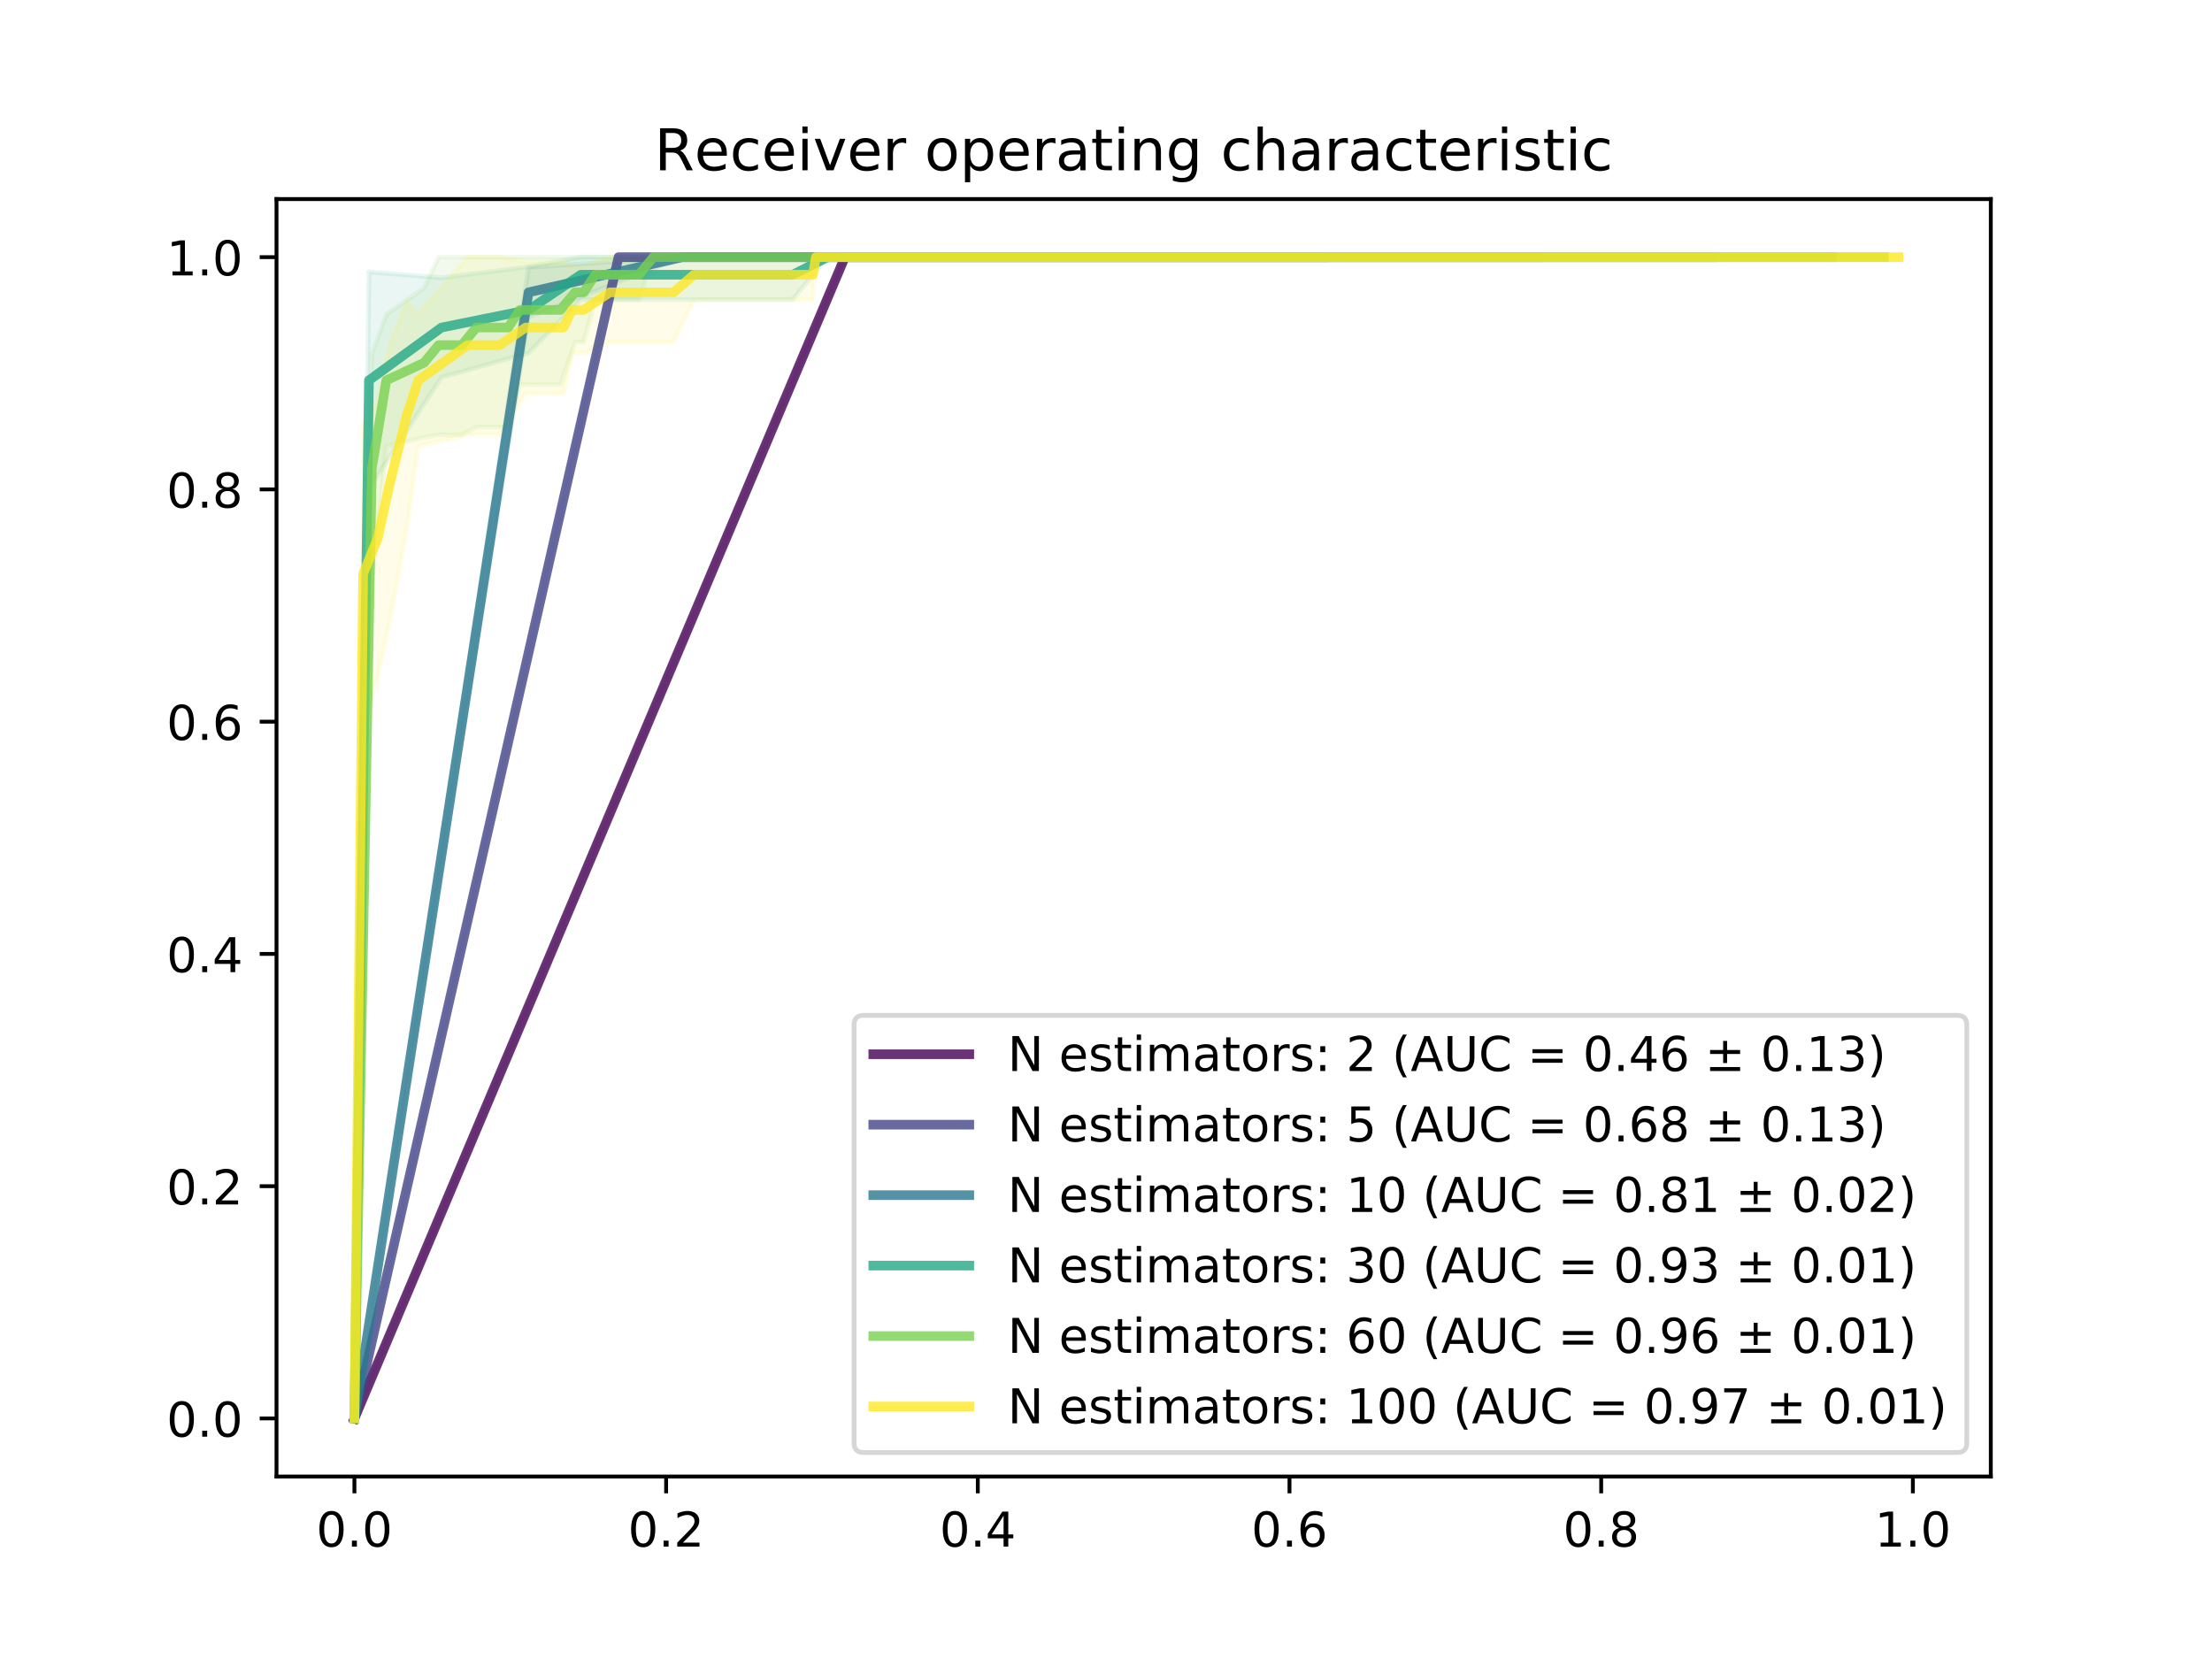 <?xml version="1.0" encoding="utf-8" standalone="no"?>
<!DOCTYPE svg PUBLIC "-//W3C//DTD SVG 1.1//EN"
  "http://www.w3.org/Graphics/SVG/1.1/DTD/svg11.dtd">
<!-- Created with matplotlib (https://matplotlib.org/) -->
<svg height="345.6pt" version="1.1" viewBox="0 0 460.8 345.6" width="460.8pt" xmlns="http://www.w3.org/2000/svg" xmlns:xlink="http://www.w3.org/1999/xlink">
 <defs>
  <style type="text/css">
*{stroke-linecap:butt;stroke-linejoin:round;}
  </style>
 </defs>
 <g id="figure_1">
  <g id="patch_1">
   <path d="M 0 345.6 
L 460.8 345.6 
L 460.8 0 
L 0 0 
z
" style="fill:#ffffff;"/>
  </g>
  <g id="axes_1">
   <g id="patch_2">
    <path d="M 57.6 307.584 
L 414.72 307.584 
L 414.72 41.472 
L 57.6 41.472 
z
" style="fill:#ffffff;"/>
   </g>
   <g id="PolyCollection_1">
    <defs>
     <path d="M 275.759 -292.032 
L 275.759 -292.032 
L 275.759 -292.032 
L 275.759 -292.032 
L 275.759 -292.032 
L 275.759 -292.032 
L 275.759 -292.032 
L 275.759 -292.032 
L 275.759 -292.032 
L 275.759 -292.032 
L 275.759 -292.032 
L 275.759 -292.032 
L 275.759 -292.032 
L 275.759 -292.032 
L 275.759 -292.032 
L 275.759 -292.032 
L 275.759 -292.032 
L 275.759 -292.032 
L 275.759 -292.032 
L 275.759 -292.032 
L 275.759 -292.032 
L 275.759 -292.032 
L 275.759 -292.032 
L 275.759 -292.032 
L 275.759 -292.032 
L 275.759 -292.032 
L 275.759 -292.032 
L 275.759 -292.032 
L 275.759 -292.032 
L 275.759 -292.032 
L 275.759 -292.032 
L 275.759 -292.032 
L 275.759 -292.032 
L 275.759 -292.032 
L 275.759 -292.032 
L 275.759 -292.032 
L 275.759 -292.032 
L 275.759 -292.032 
L 275.759 -292.032 
L 275.759 -292.032 
L 275.759 -292.032 
L 275.759 -292.032 
L 275.759 -292.032 
L 275.759 -292.032 
L 275.759 -292.032 
L 275.759 -292.032 
L 275.759 -292.032 
L 275.759 -292.032 
L 275.759 -292.032 
L 275.759 -292.032 
L 275.759 -292.032 
L 176.005 -292.032 
L 176.005 -292.032 
L 176.005 -292.032 
L 176.005 -292.032 
L 176.005 -292.032 
L 176.005 -292.032 
L 176.005 -292.032 
L 176.005 -292.032 
L 176.005 -292.032 
L 176.005 -292.032 
L 176.005 -292.032 
L 176.005 -292.032 
L 176.005 -292.032 
L 176.005 -292.032 
L 176.005 -292.032 
L 176.005 -292.032 
L 176.005 -292.032 
L 176.005 -292.032 
L 176.005 -292.032 
L 176.005 -292.032 
L 176.005 -292.032 
L 176.005 -292.032 
L 176.005 -292.032 
L 176.005 -292.032 
L 176.005 -292.032 
L 176.005 -292.032 
L 176.005 -292.032 
L 176.005 -292.032 
L 176.005 -292.032 
L 176.005 -292.032 
L 176.005 -292.032 
L 176.005 -292.032 
L 176.005 -292.032 
L 176.005 -292.032 
L 176.005 -292.032 
L 176.005 -292.032 
L 176.005 -292.032 
L 176.005 -292.032 
L 176.005 -292.032 
L 176.005 -292.032 
L 176.005 -292.032 
L 176.005 -292.032 
L 176.005 -292.032 
L 176.005 -292.032 
L 176.005 -292.032 
L 176.005 -292.032 
L 176.005 -292.032 
L 176.005 -292.032 
L 176.005 -292.032 
L 176.005 -292.032 
L 73.833 -50.112 
L 73.833 -50.112 
L 73.833 -50.112 
L 176.005 -292.032 
L 176.005 -292.032 
L 176.005 -292.032 
L 176.005 -292.032 
L 176.005 -292.032 
L 176.005 -292.032 
L 176.005 -292.032 
L 176.005 -292.032 
L 176.005 -292.032 
L 176.005 -292.032 
L 176.005 -292.032 
L 176.005 -292.032 
L 176.005 -292.032 
L 176.005 -292.032 
L 176.005 -292.032 
L 176.005 -292.032 
L 176.005 -292.032 
L 176.005 -292.032 
L 176.005 -292.032 
L 176.005 -292.032 
L 176.005 -292.032 
L 176.005 -292.032 
L 176.005 -292.032 
L 176.005 -292.032 
L 176.005 -292.032 
L 176.005 -292.032 
L 176.005 -292.032 
L 176.005 -292.032 
L 176.005 -292.032 
L 176.005 -292.032 
L 176.005 -292.032 
L 176.005 -292.032 
L 176.005 -292.032 
L 176.005 -292.032 
L 176.005 -292.032 
L 176.005 -292.032 
L 176.005 -292.032 
L 176.005 -292.032 
L 176.005 -292.032 
L 176.005 -292.032 
L 176.005 -292.032 
L 176.005 -292.032 
L 176.005 -292.032 
L 176.005 -292.032 
L 176.005 -292.032 
L 176.005 -292.032 
L 176.005 -292.032 
L 176.005 -292.032 
L 176.005 -292.032 
L 176.005 -292.032 
L 275.759 -292.032 
L 275.759 -292.032 
L 275.759 -292.032 
L 275.759 -292.032 
L 275.759 -292.032 
L 275.759 -292.032 
L 275.759 -292.032 
L 275.759 -292.032 
L 275.759 -292.032 
L 275.759 -292.032 
L 275.759 -292.032 
L 275.759 -292.032 
L 275.759 -292.032 
L 275.759 -292.032 
L 275.759 -292.032 
L 275.759 -292.032 
L 275.759 -292.032 
L 275.759 -292.032 
L 275.759 -292.032 
L 275.759 -292.032 
L 275.759 -292.032 
L 275.759 -292.032 
L 275.759 -292.032 
L 275.759 -292.032 
L 275.759 -292.032 
L 275.759 -292.032 
L 275.759 -292.032 
L 275.759 -292.032 
L 275.759 -292.032 
L 275.759 -292.032 
L 275.759 -292.032 
L 275.759 -292.032 
L 275.759 -292.032 
L 275.759 -292.032 
L 275.759 -292.032 
L 275.759 -292.032 
L 275.759 -292.032 
L 275.759 -292.032 
L 275.759 -292.032 
L 275.759 -292.032 
L 275.759 -292.032 
L 275.759 -292.032 
L 275.759 -292.032 
L 275.759 -292.032 
L 275.759 -292.032 
L 275.759 -292.032 
L 275.759 -292.032 
L 275.759 -292.032 
L 275.759 -292.032 
L 275.759 -292.032 
z
" id="m5020623a66" style="stroke:#440154;stroke-opacity:0.1;"/>
    </defs>
    <g clip-path="url(#p7f54468497)">
     <use style="fill:#440154;fill-opacity:0.1;stroke:#440154;stroke-opacity:0.1;" x="0" xlink:href="#m5020623a66" y="345.6"/>
    </g>
   </g>
   <g id="PolyCollection_2">
    <defs>
     <path d="M 320.498 -292.032 
L 320.498 -292.032 
L 320.498 -292.032 
L 320.498 -292.032 
L 320.498 -292.032 
L 320.498 -292.032 
L 320.498 -292.032 
L 320.498 -292.032 
L 320.498 -292.032 
L 320.498 -292.032 
L 320.498 -292.032 
L 320.498 -292.032 
L 320.498 -292.032 
L 320.498 -292.032 
L 320.498 -292.032 
L 320.498 -292.032 
L 320.498 -292.032 
L 320.498 -292.032 
L 320.498 -292.032 
L 320.498 -292.032 
L 320.498 -292.032 
L 227.394 -292.032 
L 227.394 -292.032 
L 227.394 -292.032 
L 227.394 -292.032 
L 227.394 -292.032 
L 227.394 -292.032 
L 227.394 -292.032 
L 227.394 -292.032 
L 227.394 -292.032 
L 227.394 -292.032 
L 227.394 -292.032 
L 227.394 -292.032 
L 227.394 -292.032 
L 227.394 -292.032 
L 227.394 -292.032 
L 227.394 -292.032 
L 227.394 -292.032 
L 227.394 -292.032 
L 227.394 -292.032 
L 227.394 -292.032 
L 190.515 -292.032 
L 190.515 -292.032 
L 190.515 -292.032 
L 190.515 -292.032 
L 190.515 -292.032 
L 190.515 -292.032 
L 190.515 -292.032 
L 190.515 -292.032 
L 190.515 -292.032 
L 190.515 -292.032 
L 190.515 -292.032 
L 190.515 -292.032 
L 190.515 -292.032 
L 190.515 -292.032 
L 190.515 -292.032 
L 190.515 -292.032 
L 190.515 -292.032 
L 190.515 -292.032 
L 190.515 -292.032 
L 190.515 -292.032 
L 155.45 -292.032 
L 155.45 -292.032 
L 155.45 -292.032 
L 155.45 -292.032 
L 155.45 -292.032 
L 155.45 -292.032 
L 155.45 -292.032 
L 155.45 -292.032 
L 155.45 -292.032 
L 155.45 -292.032 
L 155.45 -292.032 
L 155.45 -292.032 
L 155.45 -292.032 
L 155.45 -292.032 
L 155.45 -292.032 
L 155.45 -292.032 
L 155.45 -292.032 
L 155.45 -292.032 
L 155.45 -292.032 
L 155.45 -292.032 
L 128.849 -292.032 
L 128.849 -292.032 
L 128.849 -292.032 
L 128.849 -292.032 
L 128.849 -292.032 
L 128.849 -292.032 
L 128.849 -292.032 
L 128.849 -292.032 
L 128.849 -292.032 
L 128.849 -292.032 
L 128.849 -292.032 
L 128.849 -292.032 
L 128.849 -292.032 
L 128.849 -292.032 
L 128.849 -292.032 
L 128.849 -292.032 
L 128.849 -292.032 
L 128.849 -292.032 
L 128.849 -292.032 
L 128.849 -292.032 
L 73.833 -50.112 
L 73.833 -50.112 
L 73.833 -50.112 
L 128.849 -292.032 
L 128.849 -292.032 
L 128.849 -292.032 
L 128.849 -292.032 
L 128.849 -292.032 
L 128.849 -292.032 
L 128.849 -292.032 
L 128.849 -292.032 
L 128.849 -292.032 
L 128.849 -292.032 
L 128.849 -292.032 
L 128.849 -292.032 
L 128.849 -292.032 
L 128.849 -292.032 
L 128.849 -292.032 
L 128.849 -292.032 
L 128.849 -292.032 
L 128.849 -292.032 
L 128.849 -292.032 
L 128.849 -292.032 
L 155.45 -292.032 
L 155.45 -292.032 
L 155.45 -292.032 
L 155.45 -292.032 
L 155.45 -292.032 
L 155.45 -292.032 
L 155.45 -292.032 
L 155.45 -292.032 
L 155.45 -292.032 
L 155.45 -292.032 
L 155.45 -292.032 
L 155.45 -292.032 
L 155.45 -292.032 
L 155.45 -292.032 
L 155.45 -292.032 
L 155.45 -292.032 
L 155.45 -292.032 
L 155.45 -292.032 
L 155.45 -292.032 
L 155.45 -292.032 
L 190.515 -292.032 
L 190.515 -292.032 
L 190.515 -292.032 
L 190.515 -292.032 
L 190.515 -292.032 
L 190.515 -292.032 
L 190.515 -292.032 
L 190.515 -292.032 
L 190.515 -292.032 
L 190.515 -292.032 
L 190.515 -292.032 
L 190.515 -292.032 
L 190.515 -292.032 
L 190.515 -292.032 
L 190.515 -292.032 
L 190.515 -292.032 
L 190.515 -292.032 
L 190.515 -292.032 
L 190.515 -292.032 
L 190.515 -292.032 
L 227.394 -292.032 
L 227.394 -292.032 
L 227.394 -292.032 
L 227.394 -292.032 
L 227.394 -292.032 
L 227.394 -292.032 
L 227.394 -292.032 
L 227.394 -292.032 
L 227.394 -292.032 
L 227.394 -292.032 
L 227.394 -292.032 
L 227.394 -292.032 
L 227.394 -292.032 
L 227.394 -292.032 
L 227.394 -292.032 
L 227.394 -292.032 
L 227.394 -292.032 
L 227.394 -292.032 
L 227.394 -292.032 
L 227.394 -292.032 
L 320.498 -292.032 
L 320.498 -292.032 
L 320.498 -292.032 
L 320.498 -292.032 
L 320.498 -292.032 
L 320.498 -292.032 
L 320.498 -292.032 
L 320.498 -292.032 
L 320.498 -292.032 
L 320.498 -292.032 
L 320.498 -292.032 
L 320.498 -292.032 
L 320.498 -292.032 
L 320.498 -292.032 
L 320.498 -292.032 
L 320.498 -292.032 
L 320.498 -292.032 
L 320.498 -292.032 
L 320.498 -292.032 
L 320.498 -292.032 
z
" id="m1b49c6a66f" style="stroke:#414487;stroke-opacity:0.1;"/>
    </defs>
    <g clip-path="url(#p7f54468497)">
     <use style="fill:#414487;fill-opacity:0.1;stroke:#414487;stroke-opacity:0.1;" x="0" xlink:href="#m1b49c6a66f" y="345.6"/>
    </g>
   </g>
   <g id="PolyCollection_3">
    <defs>
     <path d="M 356.772 -292.032 
L 356.772 -292.032 
L 356.772 -292.032 
L 356.772 -292.032 
L 356.772 -292.032 
L 356.772 -292.032 
L 356.772 -292.032 
L 356.772 -292.032 
L 356.772 -292.032 
L 356.772 -292.032 
L 356.772 -292.032 
L 292.687 -292.032 
L 292.687 -292.032 
L 292.687 -292.032 
L 292.687 -292.032 
L 292.687 -292.032 
L 292.687 -292.032 
L 292.687 -292.032 
L 292.687 -292.032 
L 292.687 -292.032 
L 292.687 -292.032 
L 242.508 -292.032 
L 242.508 -292.032 
L 242.508 -292.032 
L 242.508 -292.032 
L 242.508 -292.032 
L 242.508 -292.032 
L 242.508 -292.032 
L 242.508 -292.032 
L 242.508 -292.032 
L 242.508 -292.032 
L 215.907 -292.032 
L 215.907 -292.032 
L 215.907 -292.032 
L 215.907 -292.032 
L 215.907 -292.032 
L 215.907 -292.032 
L 215.907 -292.032 
L 215.907 -292.032 
L 215.907 -292.032 
L 215.907 -292.032 
L 198.979 -292.032 
L 198.979 -292.032 
L 198.979 -292.032 
L 198.979 -292.032 
L 198.979 -292.032 
L 198.979 -292.032 
L 198.979 -292.032 
L 198.979 -292.032 
L 198.979 -292.032 
L 198.979 -292.032 
L 185.678 -292.032 
L 185.678 -292.032 
L 185.678 -292.032 
L 185.678 -292.032 
L 185.678 -292.032 
L 185.678 -292.032 
L 185.678 -292.032 
L 185.678 -292.032 
L 185.678 -292.032 
L 185.678 -292.032 
L 179.633 -292.032 
L 179.633 -292.032 
L 179.633 -292.032 
L 179.633 -292.032 
L 179.633 -292.032 
L 179.633 -292.032 
L 179.633 -292.032 
L 179.633 -292.032 
L 179.633 -292.032 
L 179.633 -292.032 
L 168.75 -292.032 
L 168.75 -292.032 
L 168.75 -292.032 
L 168.75 -292.032 
L 168.75 -292.032 
L 168.75 -292.032 
L 168.75 -292.032 
L 168.75 -292.032 
L 168.75 -292.032 
L 168.75 -292.032 
L 142.149 -292.032 
L 142.149 -292.032 
L 142.149 -292.032 
L 142.149 -292.032 
L 142.149 -292.032 
L 142.149 -292.032 
L 142.149 -292.032 
L 142.149 -292.032 
L 142.149 -292.032 
L 142.149 -292.032 
L 110.107 -279.517 
L 110.107 -279.517 
L 110.107 -279.517 
L 110.107 -279.517 
L 110.107 -279.517 
L 110.107 -279.517 
L 110.107 -279.517 
L 110.107 -279.517 
L 110.107 -279.517 
L 110.107 -279.517 
L 73.833 -50.112 
L 73.833 -50.112 
L 73.833 -50.112 
L 110.107 -289.885 
L 110.107 -289.885 
L 110.107 -289.885 
L 110.107 -289.885 
L 110.107 -289.885 
L 110.107 -289.885 
L 110.107 -289.885 
L 110.107 -289.885 
L 110.107 -289.885 
L 110.107 -289.885 
L 142.149 -292.032 
L 142.149 -292.032 
L 142.149 -292.032 
L 142.149 -292.032 
L 142.149 -292.032 
L 142.149 -292.032 
L 142.149 -292.032 
L 142.149 -292.032 
L 142.149 -292.032 
L 142.149 -292.032 
L 168.75 -292.032 
L 168.75 -292.032 
L 168.75 -292.032 
L 168.75 -292.032 
L 168.75 -292.032 
L 168.75 -292.032 
L 168.75 -292.032 
L 168.75 -292.032 
L 168.75 -292.032 
L 168.75 -292.032 
L 179.633 -292.032 
L 179.633 -292.032 
L 179.633 -292.032 
L 179.633 -292.032 
L 179.633 -292.032 
L 179.633 -292.032 
L 179.633 -292.032 
L 179.633 -292.032 
L 179.633 -292.032 
L 179.633 -292.032 
L 185.678 -292.032 
L 185.678 -292.032 
L 185.678 -292.032 
L 185.678 -292.032 
L 185.678 -292.032 
L 185.678 -292.032 
L 185.678 -292.032 
L 185.678 -292.032 
L 185.678 -292.032 
L 185.678 -292.032 
L 198.979 -292.032 
L 198.979 -292.032 
L 198.979 -292.032 
L 198.979 -292.032 
L 198.979 -292.032 
L 198.979 -292.032 
L 198.979 -292.032 
L 198.979 -292.032 
L 198.979 -292.032 
L 198.979 -292.032 
L 215.907 -292.032 
L 215.907 -292.032 
L 215.907 -292.032 
L 215.907 -292.032 
L 215.907 -292.032 
L 215.907 -292.032 
L 215.907 -292.032 
L 215.907 -292.032 
L 215.907 -292.032 
L 215.907 -292.032 
L 242.508 -292.032 
L 242.508 -292.032 
L 242.508 -292.032 
L 242.508 -292.032 
L 242.508 -292.032 
L 242.508 -292.032 
L 242.508 -292.032 
L 242.508 -292.032 
L 242.508 -292.032 
L 242.508 -292.032 
L 292.687 -292.032 
L 292.687 -292.032 
L 292.687 -292.032 
L 292.687 -292.032 
L 292.687 -292.032 
L 292.687 -292.032 
L 292.687 -292.032 
L 292.687 -292.032 
L 292.687 -292.032 
L 292.687 -292.032 
L 356.772 -292.032 
L 356.772 -292.032 
L 356.772 -292.032 
L 356.772 -292.032 
L 356.772 -292.032 
L 356.772 -292.032 
L 356.772 -292.032 
L 356.772 -292.032 
L 356.772 -292.032 
L 356.772 -292.032 
z
" id="mac851f21ce" style="stroke:#2a788e;stroke-opacity:0.1;"/>
    </defs>
    <g clip-path="url(#p7f54468497)">
     <use style="fill:#2a788e;fill-opacity:0.1;stroke:#2a788e;stroke-opacity:0.1;" x="0" xlink:href="#mac851f21ce" y="345.6"/>
    </g>
   </g>
   <g id="PolyCollection_4">
    <defs>
     <path d="M 381.559 -292.032 
L 381.559 -292.032 
L 381.559 -292.032 
L 381.559 -292.032 
L 381.559 -292.032 
L 357.376 -292.032 
L 357.376 -292.032 
L 357.376 -292.032 
L 330.171 -292.032 
L 330.171 -292.032 
L 330.171 -292.032 
L 312.034 -292.032 
L 312.034 -292.032 
L 312.034 -292.032 
L 312.034 -292.032 
L 291.478 -292.032 
L 291.478 -292.032 
L 291.478 -292.032 
L 275.155 -292.032 
L 275.155 -292.032 
L 275.155 -292.032 
L 258.831 -292.032 
L 258.831 -292.032 
L 258.831 -292.032 
L 258.831 -292.032 
L 246.74 -292.032 
L 246.74 -292.032 
L 246.74 -292.032 
L 236.462 -292.032 
L 236.462 -292.032 
L 236.462 -292.032 
L 221.348 -292.032 
L 221.348 -292.032 
L 221.348 -292.032 
L 221.348 -292.032 
L 215.302 -292.032 
L 215.302 -292.032 
L 215.302 -292.032 
L 208.047 -292.032 
L 208.047 -292.032 
L 208.047 -292.032 
L 199.583 -292.032 
L 199.583 -292.032 
L 199.583 -292.032 
L 199.583 -292.032 
L 193.538 -292.032 
L 193.538 -292.032 
L 193.538 -292.032 
L 183.26 -292.032 
L 183.26 -292.032 
L 183.26 -292.032 
L 177.819 -292.032 
L 177.819 -292.032 
L 177.819 -292.032 
L 177.819 -292.032 
L 176.005 -292.032 
L 176.005 -292.032 
L 176.005 -292.032 
L 172.378 -292.032 
L 172.378 -292.032 
L 172.378 -292.032 
L 165.123 -283.183 
L 165.123 -283.183 
L 165.123 -283.183 
L 165.123 -283.183 
L 156.054 -283.183 
L 156.054 -283.183 
L 156.054 -283.183 
L 150.613 -283.183 
L 150.613 -283.183 
L 150.613 -283.183 
L 146.381 -283.183 
L 146.381 -283.183 
L 146.381 -283.183 
L 146.381 -283.183 
L 141.545 -283.183 
L 141.545 -283.183 
L 141.545 -283.183 
L 135.499 -283.183 
L 135.499 -283.183 
L 135.499 -283.183 
L 133.081 -283.183 
L 133.081 -283.183 
L 133.081 -283.183 
L 133.081 -283.183 
L 125.826 -283.183 
L 125.826 -283.183 
L 125.826 -283.183 
L 120.989 -283.183 
L 120.989 -283.183 
L 120.989 -283.183 
L 110.107 -272.057 
L 110.107 -272.057 
L 110.107 -272.057 
L 110.107 -272.057 
L 91.97 -267.003 
L 91.97 -267.003 
L 91.97 -267.003 
L 76.856 -243.778 
L 76.856 -243.778 
L 76.856 -243.778 
L 73.833 -50.112 
L 73.833 -50.112 
L 73.833 -50.112 
L 76.856 -288.969 
L 76.856 -288.969 
L 76.856 -288.969 
L 91.97 -287.738 
L 91.97 -287.738 
L 91.97 -287.738 
L 110.107 -290.014 
L 110.107 -290.014 
L 110.107 -290.014 
L 110.107 -290.014 
L 120.989 -292.032 
L 120.989 -292.032 
L 120.989 -292.032 
L 125.826 -292.032 
L 125.826 -292.032 
L 125.826 -292.032 
L 133.081 -292.032 
L 133.081 -292.032 
L 133.081 -292.032 
L 133.081 -292.032 
L 135.499 -292.032 
L 135.499 -292.032 
L 135.499 -292.032 
L 141.545 -292.032 
L 141.545 -292.032 
L 141.545 -292.032 
L 146.381 -292.032 
L 146.381 -292.032 
L 146.381 -292.032 
L 146.381 -292.032 
L 150.613 -292.032 
L 150.613 -292.032 
L 150.613 -292.032 
L 156.054 -292.032 
L 156.054 -292.032 
L 156.054 -292.032 
L 165.123 -292.032 
L 165.123 -292.032 
L 165.123 -292.032 
L 165.123 -292.032 
L 172.378 -292.032 
L 172.378 -292.032 
L 172.378 -292.032 
L 176.005 -292.032 
L 176.005 -292.032 
L 176.005 -292.032 
L 177.819 -292.032 
L 177.819 -292.032 
L 177.819 -292.032 
L 177.819 -292.032 
L 183.26 -292.032 
L 183.26 -292.032 
L 183.26 -292.032 
L 193.538 -292.032 
L 193.538 -292.032 
L 193.538 -292.032 
L 199.583 -292.032 
L 199.583 -292.032 
L 199.583 -292.032 
L 199.583 -292.032 
L 208.047 -292.032 
L 208.047 -292.032 
L 208.047 -292.032 
L 215.302 -292.032 
L 215.302 -292.032 
L 215.302 -292.032 
L 221.348 -292.032 
L 221.348 -292.032 
L 221.348 -292.032 
L 221.348 -292.032 
L 236.462 -292.032 
L 236.462 -292.032 
L 236.462 -292.032 
L 246.74 -292.032 
L 246.74 -292.032 
L 246.74 -292.032 
L 258.831 -292.032 
L 258.831 -292.032 
L 258.831 -292.032 
L 258.831 -292.032 
L 275.155 -292.032 
L 275.155 -292.032 
L 275.155 -292.032 
L 291.478 -292.032 
L 291.478 -292.032 
L 291.478 -292.032 
L 312.034 -292.032 
L 312.034 -292.032 
L 312.034 -292.032 
L 312.034 -292.032 
L 330.171 -292.032 
L 330.171 -292.032 
L 330.171 -292.032 
L 357.376 -292.032 
L 357.376 -292.032 
L 357.376 -292.032 
L 381.559 -292.032 
L 381.559 -292.032 
L 381.559 -292.032 
L 381.559 -292.032 
z
" id="m1adee8efe7" style="stroke:#22a884;stroke-opacity:0.1;"/>
    </defs>
    <g clip-path="url(#p7f54468497)">
     <use style="fill:#22a884;fill-opacity:0.1;stroke:#22a884;stroke-opacity:0.1;" x="0" xlink:href="#m1adee8efe7" y="345.6"/>
    </g>
   </g>
   <g id="PolyCollection_5">
    <defs>
     <path d="M 392.442 -292.032 
L 392.442 -292.032 
L 392.442 -292.032 
L 372.491 -292.032 
L 372.491 -292.032 
L 357.981 -292.032 
L 336.216 -292.032 
L 336.216 -292.032 
L 321.102 -292.032 
L 321.102 -292.032 
L 309.615 -292.032 
L 298.733 -292.032 
L 298.733 -292.032 
L 288.455 -292.032 
L 288.455 -292.032 
L 278.782 -292.032 
L 263.063 -292.032 
L 263.063 -292.032 
L 250.972 -292.032 
L 250.972 -292.032 
L 244.322 -292.032 
L 238.276 -292.032 
L 238.276 -292.032 
L 233.439 -292.032 
L 233.439 -292.032 
L 228.603 -292.032 
L 222.557 -292.032 
L 222.557 -292.032 
L 215.907 -292.032 
L 215.907 -292.032 
L 209.861 -292.032 
L 208.047 -292.032 
L 208.047 -292.032 
L 205.629 -292.032 
L 205.629 -292.032 
L 201.397 -292.032 
L 196.561 -292.032 
L 196.561 -292.032 
L 192.329 -292.032 
L 192.329 -292.032 
L 189.91 -292.032 
L 187.492 -292.032 
L 187.492 -292.032 
L 183.865 -292.032 
L 183.865 -292.032 
L 182.051 -292.032 
L 178.423 -292.032 
L 178.423 -292.032 
L 176.61 -292.032 
L 176.61 -292.032 
L 172.378 -292.032 
L 169.959 -292.032 
L 169.959 -292.032 
L 168.146 -292.032 
L 168.146 -292.032 
L 165.123 -292.032 
L 162.705 -292.032 
L 162.705 -292.032 
L 160.891 -292.032 
L 160.891 -292.032 
L 156.054 -292.032 
L 151.822 -292.032 
L 151.822 -292.032 
L 149.404 -292.032 
L 149.404 -292.032 
L 146.986 -292.032 
L 143.963 -292.032 
L 143.963 -292.032 
L 139.731 -292.032 
L 139.731 -292.032 
L 139.126 -292.032 
L 137.917 -292.032 
L 137.917 -292.032 
L 136.104 -292.032 
L 136.104 -292.032 
L 133.081 -283.183 
L 127.035 -283.183 
L 127.035 -283.183 
L 124.012 -283.183 
L 124.012 -283.183 
L 121.594 -274.334 
L 119.78 -274.334 
L 119.78 -274.334 
L 116.757 -265.484 
L 116.757 -265.484 
L 111.316 -265.484 
L 108.293 -265.484 
L 108.293 -265.484 
L 105.875 -256.635 
L 105.875 -256.635 
L 103.457 -256.635 
L 99.225 -256.635 
L 99.225 -256.635 
L 96.202 -255.015 
L 96.202 -255.015 
L 91.365 -255.015 
L 88.342 -254.488 
L 88.342 -254.488 
L 80.483 -252.659 
L 80.483 -252.659 
L 77.46 -224.292 
L 73.833 -50.112 
L 73.833 -50.112 
L 73.833 -50.112 
L 77.46 -271.801 
L 80.483 -280.089 
L 80.483 -280.089 
L 88.342 -285.59 
L 88.342 -285.59 
L 91.365 -292.032 
L 96.202 -292.032 
L 96.202 -292.032 
L 99.225 -292.032 
L 99.225 -292.032 
L 103.457 -292.032 
L 105.875 -292.032 
L 105.875 -292.032 
L 108.293 -292.032 
L 108.293 -292.032 
L 111.316 -292.032 
L 116.757 -292.032 
L 116.757 -292.032 
L 119.78 -292.032 
L 119.78 -292.032 
L 121.594 -292.032 
L 124.012 -292.032 
L 124.012 -292.032 
L 127.035 -292.032 
L 127.035 -292.032 
L 133.081 -292.032 
L 136.104 -292.032 
L 136.104 -292.032 
L 137.917 -292.032 
L 137.917 -292.032 
L 139.126 -292.032 
L 139.731 -292.032 
L 139.731 -292.032 
L 143.963 -292.032 
L 143.963 -292.032 
L 146.986 -292.032 
L 149.404 -292.032 
L 149.404 -292.032 
L 151.822 -292.032 
L 151.822 -292.032 
L 156.054 -292.032 
L 160.891 -292.032 
L 160.891 -292.032 
L 162.705 -292.032 
L 162.705 -292.032 
L 165.123 -292.032 
L 168.146 -292.032 
L 168.146 -292.032 
L 169.959 -292.032 
L 169.959 -292.032 
L 172.378 -292.032 
L 176.61 -292.032 
L 176.61 -292.032 
L 178.423 -292.032 
L 178.423 -292.032 
L 182.051 -292.032 
L 183.865 -292.032 
L 183.865 -292.032 
L 187.492 -292.032 
L 187.492 -292.032 
L 189.91 -292.032 
L 192.329 -292.032 
L 192.329 -292.032 
L 196.561 -292.032 
L 196.561 -292.032 
L 201.397 -292.032 
L 205.629 -292.032 
L 205.629 -292.032 
L 208.047 -292.032 
L 208.047 -292.032 
L 209.861 -292.032 
L 215.907 -292.032 
L 215.907 -292.032 
L 222.557 -292.032 
L 222.557 -292.032 
L 228.603 -292.032 
L 233.439 -292.032 
L 233.439 -292.032 
L 238.276 -292.032 
L 238.276 -292.032 
L 244.322 -292.032 
L 250.972 -292.032 
L 250.972 -292.032 
L 263.063 -292.032 
L 263.063 -292.032 
L 278.782 -292.032 
L 288.455 -292.032 
L 288.455 -292.032 
L 298.733 -292.032 
L 298.733 -292.032 
L 309.615 -292.032 
L 321.102 -292.032 
L 321.102 -292.032 
L 336.216 -292.032 
L 336.216 -292.032 
L 357.981 -292.032 
L 372.491 -292.032 
L 372.491 -292.032 
L 392.442 -292.032 
L 392.442 -292.032 
z
" id="mddd207f28c" style="stroke:#7ad151;stroke-opacity:0.1;"/>
    </defs>
    <g clip-path="url(#p7f54468497)">
     <use style="fill:#7ad151;fill-opacity:0.1;stroke:#7ad151;stroke-opacity:0.1;" x="0" xlink:href="#mddd207f28c" y="345.6"/>
    </g>
   </g>
   <g id="PolyCollection_6">
    <defs>
     <path d="M 395.464 -292.032 
L 395.464 -292.032 
L 389.419 -292.032 
L 379.746 -292.032 
L 368.259 -292.032 
L 359.795 -292.032 
L 348.308 -292.032 
L 339.844 -292.032 
L 333.194 -292.032 
L 327.752 -292.032 
L 321.102 -292.032 
L 316.87 -292.032 
L 309.615 -292.032 
L 304.779 -292.032 
L 295.71 -292.032 
L 290.874 -292.032 
L 287.851 -292.032 
L 284.223 -292.032 
L 279.991 -292.032 
L 277.573 -292.032 
L 273.946 -292.032 
L 270.318 -292.032 
L 269.109 -292.032 
L 264.877 -292.032 
L 263.063 -292.032 
L 260.041 -292.032 
L 257.018 -292.032 
L 255.809 -292.032 
L 253.39 -292.032 
L 251.577 -292.032 
L 248.554 -292.032 
L 247.345 -292.032 
L 243.113 -292.032 
L 240.694 -292.032 
L 238.881 -292.032 
L 236.462 -292.032 
L 234.649 -292.032 
L 231.626 -292.032 
L 230.417 -292.032 
L 227.394 -292.032 
L 226.185 -292.032 
L 223.162 -292.032 
L 220.139 -292.032 
L 218.325 -292.032 
L 217.116 -292.032 
L 215.302 -292.032 
L 213.489 -292.032 
L 211.07 -292.032 
L 208.652 -292.032 
L 205.629 -292.032 
L 204.42 -292.032 
L 203.211 -292.032 
L 203.211 -292.032 
L 201.397 -292.032 
L 200.188 -292.032 
L 195.956 -292.032 
L 195.956 -292.032 
L 192.933 -292.032 
L 191.119 -292.032 
L 191.119 -292.032 
L 186.283 -292.032 
L 185.074 -292.032 
L 184.469 -292.032 
L 183.26 -292.032 
L 181.446 -292.032 
L 180.237 -292.032 
L 177.819 -292.032 
L 177.214 -292.032 
L 174.796 -292.032 
L 174.796 -292.032 
L 171.773 -292.032 
L 169.959 -292.032 
L 169.355 -283.183 
L 169.355 -283.183 
L 167.541 -283.183 
L 165.123 -283.183 
L 163.914 -283.183 
L 162.705 -283.183 
L 160.891 -283.183 
L 159.077 -283.183 
L 156.054 -283.183 
L 153.032 -283.183 
L 151.218 -283.183 
L 146.381 -283.183 
L 144.568 -283.183 
L 140.336 -274.334 
L 132.476 -274.334 
L 127.035 -274.334 
L 121.594 -272.057 
L 119.176 -272.057 
L 117.362 -263.655 
L 114.339 -263.655 
L 112.525 -263.655 
L 109.502 -263.655 
L 104.061 -255.015 
L 97.411 -255.015 
L 87.133 -252.659 
L 84.715 -235.288 
L 81.088 -215.519 
L 78.669 -204.523 
L 75.646 -194.951 
L 73.833 -50.112 
L 73.833 -50.112 
L 73.833 -50.112 
L 75.646 -257.156 
L 78.669 -262.247 
L 81.088 -273.243 
L 84.715 -282.798 
L 87.133 -280.089 
L 97.411 -292.032 
L 104.061 -292.032 
L 109.502 -291.085 
L 112.525 -291.085 
L 114.339 -291.085 
L 117.362 -291.085 
L 119.176 -290.014 
L 121.594 -290.014 
L 127.035 -292.032 
L 132.476 -292.032 
L 140.336 -292.032 
L 144.568 -292.032 
L 146.381 -292.032 
L 151.218 -292.032 
L 153.032 -292.032 
L 156.054 -292.032 
L 159.077 -292.032 
L 160.891 -292.032 
L 162.705 -292.032 
L 163.914 -292.032 
L 165.123 -292.032 
L 167.541 -292.032 
L 169.355 -292.032 
L 169.355 -292.032 
L 169.959 -292.032 
L 171.773 -292.032 
L 174.796 -292.032 
L 174.796 -292.032 
L 177.214 -292.032 
L 177.819 -292.032 
L 180.237 -292.032 
L 181.446 -292.032 
L 183.26 -292.032 
L 184.469 -292.032 
L 185.074 -292.032 
L 186.283 -292.032 
L 191.119 -292.032 
L 191.119 -292.032 
L 192.933 -292.032 
L 195.956 -292.032 
L 195.956 -292.032 
L 200.188 -292.032 
L 201.397 -292.032 
L 203.211 -292.032 
L 203.211 -292.032 
L 204.42 -292.032 
L 205.629 -292.032 
L 208.652 -292.032 
L 211.07 -292.032 
L 213.489 -292.032 
L 215.302 -292.032 
L 217.116 -292.032 
L 218.325 -292.032 
L 220.139 -292.032 
L 223.162 -292.032 
L 226.185 -292.032 
L 227.394 -292.032 
L 230.417 -292.032 
L 231.626 -292.032 
L 234.649 -292.032 
L 236.462 -292.032 
L 238.881 -292.032 
L 240.694 -292.032 
L 243.113 -292.032 
L 247.345 -292.032 
L 248.554 -292.032 
L 251.577 -292.032 
L 253.39 -292.032 
L 255.809 -292.032 
L 257.018 -292.032 
L 260.041 -292.032 
L 263.063 -292.032 
L 264.877 -292.032 
L 269.109 -292.032 
L 270.318 -292.032 
L 273.946 -292.032 
L 277.573 -292.032 
L 279.991 -292.032 
L 284.223 -292.032 
L 287.851 -292.032 
L 290.874 -292.032 
L 295.71 -292.032 
L 304.779 -292.032 
L 309.615 -292.032 
L 316.87 -292.032 
L 321.102 -292.032 
L 327.752 -292.032 
L 333.194 -292.032 
L 339.844 -292.032 
L 348.308 -292.032 
L 359.795 -292.032 
L 368.259 -292.032 
L 379.746 -292.032 
L 389.419 -292.032 
L 395.464 -292.032 
z
" id="m5818dbce87" style="stroke:#fde725;stroke-opacity:0.1;"/>
    </defs>
    <g clip-path="url(#p7f54468497)">
     <use style="fill:#fde725;fill-opacity:0.1;stroke:#fde725;stroke-opacity:0.1;" x="0" xlink:href="#m5818dbce87" y="345.6"/>
    </g>
   </g>
   <g id="matplotlib.axis_1">
    <g id="xtick_1">
     <g id="line2d_1">
      <defs>
       <path d="M 0 0 
L 0 3.5 
" id="m28d6d26734" style="stroke:#000000;stroke-width:0.8;"/>
      </defs>
      <g>
       <use style="stroke:#000000;stroke-width:0.8;" x="73.833" xlink:href="#m28d6d26734" y="307.584"/>
      </g>
     </g>
     <g id="text_1">
      <!-- 0.0 -->
      <defs>
       <path d="M 31.781 66.406 
Q 24.172 66.406 20.328 58.906 
Q 16.5 51.422 16.5 36.375 
Q 16.5 21.391 20.328 13.891 
Q 24.172 6.391 31.781 6.391 
Q 39.453 6.391 43.281 13.891 
Q 47.125 21.391 47.125 36.375 
Q 47.125 51.422 43.281 58.906 
Q 39.453 66.406 31.781 66.406 
z
M 31.781 74.219 
Q 44.047 74.219 50.516 64.516 
Q 56.984 54.828 56.984 36.375 
Q 56.984 17.969 50.516 8.266 
Q 44.047 -1.422 31.781 -1.422 
Q 19.531 -1.422 13.062 8.266 
Q 6.594 17.969 6.594 36.375 
Q 6.594 54.828 13.062 64.516 
Q 19.531 74.219 31.781 74.219 
z
" id="DejaVuSans-48"/>
       <path d="M 10.688 12.406 
L 21 12.406 
L 21 0 
L 10.688 0 
z
" id="DejaVuSans-46"/>
      </defs>
      <g transform="translate(65.881 322.182)scale(0.1 -0.1)">
       <use xlink:href="#DejaVuSans-48"/>
       <use x="63.623" xlink:href="#DejaVuSans-46"/>
       <use x="95.41" xlink:href="#DejaVuSans-48"/>
      </g>
     </g>
    </g>
    <g id="xtick_2">
     <g id="line2d_2">
      <g>
       <use style="stroke:#000000;stroke-width:0.8;" x="138.764" xlink:href="#m28d6d26734" y="307.584"/>
      </g>
     </g>
     <g id="text_2">
      <!-- 0.2 -->
      <defs>
       <path d="M 19.188 8.297 
L 53.609 8.297 
L 53.609 0 
L 7.328 0 
L 7.328 8.297 
Q 12.938 14.109 22.625 23.891 
Q 32.328 33.688 34.812 36.531 
Q 39.547 41.844 41.422 45.531 
Q 43.312 49.219 43.312 52.781 
Q 43.312 58.594 39.234 62.25 
Q 35.156 65.922 28.609 65.922 
Q 23.969 65.922 18.812 64.312 
Q 13.672 62.703 7.812 59.422 
L 7.812 69.391 
Q 13.766 71.781 18.938 73 
Q 24.125 74.219 28.422 74.219 
Q 39.75 74.219 46.484 68.547 
Q 53.219 62.891 53.219 53.422 
Q 53.219 48.922 51.531 44.891 
Q 49.859 40.875 45.406 35.406 
Q 44.188 33.984 37.641 27.219 
Q 31.109 20.453 19.188 8.297 
z
" id="DejaVuSans-50"/>
      </defs>
      <g transform="translate(130.812 322.182)scale(0.1 -0.1)">
       <use xlink:href="#DejaVuSans-48"/>
       <use x="63.623" xlink:href="#DejaVuSans-46"/>
       <use x="95.41" xlink:href="#DejaVuSans-50"/>
      </g>
     </g>
    </g>
    <g id="xtick_3">
     <g id="line2d_3">
      <g>
       <use style="stroke:#000000;stroke-width:0.8;" x="203.695" xlink:href="#m28d6d26734" y="307.584"/>
      </g>
     </g>
     <g id="text_3">
      <!-- 0.4 -->
      <defs>
       <path d="M 37.797 64.312 
L 12.891 25.391 
L 37.797 25.391 
z
M 35.203 72.906 
L 47.609 72.906 
L 47.609 25.391 
L 58.016 25.391 
L 58.016 17.188 
L 47.609 17.188 
L 47.609 0 
L 37.797 0 
L 37.797 17.188 
L 4.891 17.188 
L 4.891 26.703 
z
" id="DejaVuSans-52"/>
      </defs>
      <g transform="translate(195.743 322.182)scale(0.1 -0.1)">
       <use xlink:href="#DejaVuSans-48"/>
       <use x="63.623" xlink:href="#DejaVuSans-46"/>
       <use x="95.41" xlink:href="#DejaVuSans-52"/>
      </g>
     </g>
    </g>
    <g id="xtick_4">
     <g id="line2d_4">
      <g>
       <use style="stroke:#000000;stroke-width:0.8;" x="268.625" xlink:href="#m28d6d26734" y="307.584"/>
      </g>
     </g>
     <g id="text_4">
      <!-- 0.6 -->
      <defs>
       <path d="M 33.016 40.375 
Q 26.375 40.375 22.484 35.828 
Q 18.609 31.297 18.609 23.391 
Q 18.609 15.531 22.484 10.953 
Q 26.375 6.391 33.016 6.391 
Q 39.656 6.391 43.531 10.953 
Q 47.406 15.531 47.406 23.391 
Q 47.406 31.297 43.531 35.828 
Q 39.656 40.375 33.016 40.375 
z
M 52.594 71.297 
L 52.594 62.312 
Q 48.875 64.062 45.094 64.984 
Q 41.312 65.922 37.594 65.922 
Q 27.828 65.922 22.672 59.328 
Q 17.531 52.734 16.797 39.406 
Q 19.672 43.656 24.016 45.922 
Q 28.375 48.188 33.594 48.188 
Q 44.578 48.188 50.953 41.516 
Q 57.328 34.859 57.328 23.391 
Q 57.328 12.156 50.688 5.359 
Q 44.047 -1.422 33.016 -1.422 
Q 20.359 -1.422 13.672 8.266 
Q 6.984 17.969 6.984 36.375 
Q 6.984 53.656 15.188 63.938 
Q 23.391 74.219 37.203 74.219 
Q 40.922 74.219 44.703 73.484 
Q 48.484 72.75 52.594 71.297 
z
" id="DejaVuSans-54"/>
      </defs>
      <g transform="translate(260.674 322.182)scale(0.1 -0.1)">
       <use xlink:href="#DejaVuSans-48"/>
       <use x="63.623" xlink:href="#DejaVuSans-46"/>
       <use x="95.41" xlink:href="#DejaVuSans-54"/>
      </g>
     </g>
    </g>
    <g id="xtick_5">
     <g id="line2d_5">
      <g>
       <use style="stroke:#000000;stroke-width:0.8;" x="333.556" xlink:href="#m28d6d26734" y="307.584"/>
      </g>
     </g>
     <g id="text_5">
      <!-- 0.8 -->
      <defs>
       <path d="M 31.781 34.625 
Q 24.75 34.625 20.719 30.859 
Q 16.703 27.094 16.703 20.516 
Q 16.703 13.922 20.719 10.156 
Q 24.75 6.391 31.781 6.391 
Q 38.812 6.391 42.859 10.172 
Q 46.922 13.969 46.922 20.516 
Q 46.922 27.094 42.891 30.859 
Q 38.875 34.625 31.781 34.625 
z
M 21.922 38.812 
Q 15.578 40.375 12.031 44.719 
Q 8.5 49.078 8.5 55.328 
Q 8.5 64.062 14.719 69.141 
Q 20.953 74.219 31.781 74.219 
Q 42.672 74.219 48.875 69.141 
Q 55.078 64.062 55.078 55.328 
Q 55.078 49.078 51.531 44.719 
Q 48 40.375 41.703 38.812 
Q 48.828 37.156 52.797 32.312 
Q 56.781 27.484 56.781 20.516 
Q 56.781 9.906 50.312 4.234 
Q 43.844 -1.422 31.781 -1.422 
Q 19.734 -1.422 13.25 4.234 
Q 6.781 9.906 6.781 20.516 
Q 6.781 27.484 10.781 32.312 
Q 14.797 37.156 21.922 38.812 
z
M 18.312 54.391 
Q 18.312 48.734 21.844 45.562 
Q 25.391 42.391 31.781 42.391 
Q 38.141 42.391 41.719 45.562 
Q 45.312 48.734 45.312 54.391 
Q 45.312 60.062 41.719 63.234 
Q 38.141 66.406 31.781 66.406 
Q 25.391 66.406 21.844 63.234 
Q 18.312 60.062 18.312 54.391 
z
" id="DejaVuSans-56"/>
      </defs>
      <g transform="translate(325.605 322.182)scale(0.1 -0.1)">
       <use xlink:href="#DejaVuSans-48"/>
       <use x="63.623" xlink:href="#DejaVuSans-46"/>
       <use x="95.41" xlink:href="#DejaVuSans-56"/>
      </g>
     </g>
    </g>
    <g id="xtick_6">
     <g id="line2d_6">
      <g>
       <use style="stroke:#000000;stroke-width:0.8;" x="398.487" xlink:href="#m28d6d26734" y="307.584"/>
      </g>
     </g>
     <g id="text_6">
      <!-- 1.0 -->
      <defs>
       <path d="M 12.406 8.297 
L 28.516 8.297 
L 28.516 63.922 
L 10.984 60.406 
L 10.984 69.391 
L 28.422 72.906 
L 38.281 72.906 
L 38.281 8.297 
L 54.391 8.297 
L 54.391 0 
L 12.406 0 
z
" id="DejaVuSans-49"/>
      </defs>
      <g transform="translate(390.536 322.182)scale(0.1 -0.1)">
       <use xlink:href="#DejaVuSans-49"/>
       <use x="63.623" xlink:href="#DejaVuSans-46"/>
       <use x="95.41" xlink:href="#DejaVuSans-48"/>
      </g>
     </g>
    </g>
   </g>
   <g id="matplotlib.axis_2">
    <g id="ytick_1">
     <g id="line2d_7">
      <defs>
       <path d="M 0 0 
L -3.5 0 
" id="m9c95961bab" style="stroke:#000000;stroke-width:0.8;"/>
      </defs>
      <g>
       <use style="stroke:#000000;stroke-width:0.8;" x="57.6" xlink:href="#m9c95961bab" y="295.488"/>
      </g>
     </g>
     <g id="text_7">
      <!-- 0.0 -->
      <g transform="translate(34.697 299.287)scale(0.1 -0.1)">
       <use xlink:href="#DejaVuSans-48"/>
       <use x="63.623" xlink:href="#DejaVuSans-46"/>
       <use x="95.41" xlink:href="#DejaVuSans-48"/>
      </g>
     </g>
    </g>
    <g id="ytick_2">
     <g id="line2d_8">
      <g>
       <use style="stroke:#000000;stroke-width:0.8;" x="57.6" xlink:href="#m9c95961bab" y="247.104"/>
      </g>
     </g>
     <g id="text_8">
      <!-- 0.2 -->
      <g transform="translate(34.697 250.903)scale(0.1 -0.1)">
       <use xlink:href="#DejaVuSans-48"/>
       <use x="63.623" xlink:href="#DejaVuSans-46"/>
       <use x="95.41" xlink:href="#DejaVuSans-50"/>
      </g>
     </g>
    </g>
    <g id="ytick_3">
     <g id="line2d_9">
      <g>
       <use style="stroke:#000000;stroke-width:0.8;" x="57.6" xlink:href="#m9c95961bab" y="198.72"/>
      </g>
     </g>
     <g id="text_9">
      <!-- 0.4 -->
      <g transform="translate(34.697 202.519)scale(0.1 -0.1)">
       <use xlink:href="#DejaVuSans-48"/>
       <use x="63.623" xlink:href="#DejaVuSans-46"/>
       <use x="95.41" xlink:href="#DejaVuSans-52"/>
      </g>
     </g>
    </g>
    <g id="ytick_4">
     <g id="line2d_10">
      <g>
       <use style="stroke:#000000;stroke-width:0.8;" x="57.6" xlink:href="#m9c95961bab" y="150.336"/>
      </g>
     </g>
     <g id="text_10">
      <!-- 0.6 -->
      <g transform="translate(34.697 154.135)scale(0.1 -0.1)">
       <use xlink:href="#DejaVuSans-48"/>
       <use x="63.623" xlink:href="#DejaVuSans-46"/>
       <use x="95.41" xlink:href="#DejaVuSans-54"/>
      </g>
     </g>
    </g>
    <g id="ytick_5">
     <g id="line2d_11">
      <g>
       <use style="stroke:#000000;stroke-width:0.8;" x="57.6" xlink:href="#m9c95961bab" y="101.952"/>
      </g>
     </g>
     <g id="text_11">
      <!-- 0.8 -->
      <g transform="translate(34.697 105.751)scale(0.1 -0.1)">
       <use xlink:href="#DejaVuSans-48"/>
       <use x="63.623" xlink:href="#DejaVuSans-46"/>
       <use x="95.41" xlink:href="#DejaVuSans-56"/>
      </g>
     </g>
    </g>
    <g id="ytick_6">
     <g id="line2d_12">
      <g>
       <use style="stroke:#000000;stroke-width:0.8;" x="57.6" xlink:href="#m9c95961bab" y="53.568"/>
      </g>
     </g>
     <g id="text_12">
      <!-- 1.0 -->
      <g transform="translate(34.697 57.367)scale(0.1 -0.1)">
       <use xlink:href="#DejaVuSans-49"/>
       <use x="63.623" xlink:href="#DejaVuSans-46"/>
       <use x="95.41" xlink:href="#DejaVuSans-48"/>
      </g>
     </g>
    </g>
   </g>
   <g id="line2d_13">
    <path clip-path="url(#p7f54468497)" d="M 275.759 53.568 
L 275.759 53.568 
L 275.759 53.568 
L 275.759 53.568 
L 275.759 53.568 
L 275.759 53.568 
L 275.759 53.568 
L 275.759 53.568 
L 275.759 53.568 
L 275.759 53.568 
L 275.759 53.568 
L 275.759 53.568 
L 275.759 53.568 
L 275.759 53.568 
L 275.759 53.568 
L 275.759 53.568 
L 275.759 53.568 
L 275.759 53.568 
L 275.759 53.568 
L 275.759 53.568 
L 275.759 53.568 
L 275.759 53.568 
L 275.759 53.568 
L 275.759 53.568 
L 275.759 53.568 
L 275.759 53.568 
L 275.759 53.568 
L 275.759 53.568 
L 275.759 53.568 
L 275.759 53.568 
L 275.759 53.568 
L 275.759 53.568 
L 275.759 53.568 
L 275.759 53.568 
L 275.759 53.568 
L 275.759 53.568 
L 275.759 53.568 
L 275.759 53.568 
L 275.759 53.568 
L 275.759 53.568 
L 275.759 53.568 
L 275.759 53.568 
L 275.759 53.568 
L 275.759 53.568 
L 275.759 53.568 
L 275.759 53.568 
L 275.759 53.568 
L 275.759 53.568 
L 275.759 53.568 
L 275.759 53.568 
L 176.005 53.568 
L 176.005 53.568 
L 176.005 53.568 
L 176.005 53.568 
L 176.005 53.568 
L 176.005 53.568 
L 176.005 53.568 
L 176.005 53.568 
L 176.005 53.568 
L 176.005 53.568 
L 176.005 53.568 
L 176.005 53.568 
L 176.005 53.568 
L 176.005 53.568 
L 176.005 53.568 
L 176.005 53.568 
L 176.005 53.568 
L 176.005 53.568 
L 176.005 53.568 
L 176.005 53.568 
L 176.005 53.568 
L 176.005 53.568 
L 176.005 53.568 
L 176.005 53.568 
L 176.005 53.568 
L 176.005 53.568 
L 176.005 53.568 
L 176.005 53.568 
L 176.005 53.568 
L 176.005 53.568 
L 176.005 53.568 
L 176.005 53.568 
L 176.005 53.568 
L 176.005 53.568 
L 176.005 53.568 
L 176.005 53.568 
L 176.005 53.568 
L 176.005 53.568 
L 176.005 53.568 
L 176.005 53.568 
L 176.005 53.568 
L 176.005 53.568 
L 176.005 53.568 
L 176.005 53.568 
L 176.005 53.568 
L 176.005 53.568 
L 176.005 53.568 
L 176.005 53.568 
L 176.005 53.568 
L 176.005 53.568 
L 73.833 295.488 
" style="fill:none;stroke:#440154;stroke-linecap:square;stroke-opacity:0.8;stroke-width:2;"/>
   </g>
   <g id="line2d_14">
    <path clip-path="url(#p7f54468497)" d="M 320.498 53.568 
L 320.498 53.568 
L 320.498 53.568 
L 320.498 53.568 
L 320.498 53.568 
L 320.498 53.568 
L 320.498 53.568 
L 320.498 53.568 
L 320.498 53.568 
L 320.498 53.568 
L 320.498 53.568 
L 320.498 53.568 
L 320.498 53.568 
L 320.498 53.568 
L 320.498 53.568 
L 320.498 53.568 
L 320.498 53.568 
L 320.498 53.568 
L 320.498 53.568 
L 320.498 53.568 
L 227.394 53.568 
L 227.394 53.568 
L 227.394 53.568 
L 227.394 53.568 
L 227.394 53.568 
L 227.394 53.568 
L 227.394 53.568 
L 227.394 53.568 
L 227.394 53.568 
L 227.394 53.568 
L 227.394 53.568 
L 227.394 53.568 
L 227.394 53.568 
L 227.394 53.568 
L 227.394 53.568 
L 227.394 53.568 
L 227.394 53.568 
L 227.394 53.568 
L 227.394 53.568 
L 227.394 53.568 
L 190.515 53.568 
L 190.515 53.568 
L 190.515 53.568 
L 190.515 53.568 
L 190.515 53.568 
L 190.515 53.568 
L 190.515 53.568 
L 190.515 53.568 
L 190.515 53.568 
L 190.515 53.568 
L 190.515 53.568 
L 190.515 53.568 
L 190.515 53.568 
L 190.515 53.568 
L 190.515 53.568 
L 190.515 53.568 
L 190.515 53.568 
L 190.515 53.568 
L 190.515 53.568 
L 190.515 53.568 
L 155.45 53.568 
L 155.45 53.568 
L 155.45 53.568 
L 155.45 53.568 
L 155.45 53.568 
L 155.45 53.568 
L 155.45 53.568 
L 155.45 53.568 
L 155.45 53.568 
L 155.45 53.568 
L 155.45 53.568 
L 155.45 53.568 
L 155.45 53.568 
L 155.45 53.568 
L 155.45 53.568 
L 155.45 53.568 
L 155.45 53.568 
L 155.45 53.568 
L 155.45 53.568 
L 155.45 53.568 
L 128.849 53.568 
L 128.849 53.568 
L 128.849 53.568 
L 128.849 53.568 
L 128.849 53.568 
L 128.849 53.568 
L 128.849 53.568 
L 128.849 53.568 
L 128.849 53.568 
L 128.849 53.568 
L 128.849 53.568 
L 128.849 53.568 
L 128.849 53.568 
L 128.849 53.568 
L 128.849 53.568 
L 128.849 53.568 
L 128.849 53.568 
L 128.849 53.568 
L 128.849 53.568 
L 128.849 53.568 
L 73.833 295.488 
" style="fill:none;stroke:#414487;stroke-linecap:square;stroke-opacity:0.8;stroke-width:2;"/>
   </g>
   <g id="line2d_15">
    <path clip-path="url(#p7f54468497)" d="M 356.772 53.568 
L 356.772 53.568 
L 356.772 53.568 
L 356.772 53.568 
L 356.772 53.568 
L 356.772 53.568 
L 356.772 53.568 
L 356.772 53.568 
L 356.772 53.568 
L 356.772 53.568 
L 292.687 53.568 
L 292.687 53.568 
L 292.687 53.568 
L 292.687 53.568 
L 292.687 53.568 
L 292.687 53.568 
L 292.687 53.568 
L 292.687 53.568 
L 292.687 53.568 
L 292.687 53.568 
L 242.508 53.568 
L 242.508 53.568 
L 242.508 53.568 
L 242.508 53.568 
L 242.508 53.568 
L 242.508 53.568 
L 242.508 53.568 
L 242.508 53.568 
L 242.508 53.568 
L 242.508 53.568 
L 215.907 53.568 
L 215.907 53.568 
L 215.907 53.568 
L 215.907 53.568 
L 215.907 53.568 
L 215.907 53.568 
L 215.907 53.568 
L 215.907 53.568 
L 215.907 53.568 
L 215.907 53.568 
L 198.979 53.568 
L 198.979 53.568 
L 198.979 53.568 
L 198.979 53.568 
L 198.979 53.568 
L 198.979 53.568 
L 198.979 53.568 
L 198.979 53.568 
L 198.979 53.568 
L 198.979 53.568 
L 185.678 53.568 
L 185.678 53.568 
L 185.678 53.568 
L 185.678 53.568 
L 185.678 53.568 
L 185.678 53.568 
L 185.678 53.568 
L 185.678 53.568 
L 185.678 53.568 
L 185.678 53.568 
L 179.633 53.568 
L 179.633 53.568 
L 179.633 53.568 
L 179.633 53.568 
L 179.633 53.568 
L 179.633 53.568 
L 179.633 53.568 
L 179.633 53.568 
L 179.633 53.568 
L 179.633 53.568 
L 168.75 53.568 
L 168.75 53.568 
L 168.75 53.568 
L 168.75 53.568 
L 168.75 53.568 
L 168.75 53.568 
L 168.75 53.568 
L 168.75 53.568 
L 168.75 53.568 
L 168.75 53.568 
L 142.149 53.568 
L 142.149 53.568 
L 142.149 53.568 
L 142.149 53.568 
L 142.149 53.568 
L 142.149 53.568 
L 142.149 53.568 
L 142.149 53.568 
L 142.149 53.568 
L 142.149 53.568 
L 110.107 60.899 
L 110.107 60.899 
L 110.107 60.899 
L 110.107 60.899 
L 110.107 60.899 
L 110.107 60.899 
L 110.107 60.899 
L 110.107 60.899 
L 110.107 60.899 
L 110.107 60.899 
L 73.833 295.488 
" style="fill:none;stroke:#2a788e;stroke-linecap:square;stroke-opacity:0.8;stroke-width:2;"/>
   </g>
   <g id="line2d_16">
    <path clip-path="url(#p7f54468497)" d="M 381.559 53.568 
L 381.559 53.568 
L 381.559 53.568 
L 381.559 53.568 
L 357.376 53.568 
L 357.376 53.568 
L 357.376 53.568 
L 330.171 53.568 
L 330.171 53.568 
L 330.171 53.568 
L 312.034 53.568 
L 312.034 53.568 
L 312.034 53.568 
L 312.034 53.568 
L 291.478 53.568 
L 291.478 53.568 
L 291.478 53.568 
L 275.155 53.568 
L 275.155 53.568 
L 275.155 53.568 
L 258.831 53.568 
L 258.831 53.568 
L 258.831 53.568 
L 258.831 53.568 
L 246.74 53.568 
L 246.74 53.568 
L 246.74 53.568 
L 236.462 53.568 
L 236.462 53.568 
L 236.462 53.568 
L 221.348 53.568 
L 221.348 53.568 
L 221.348 53.568 
L 221.348 53.568 
L 215.302 53.568 
L 215.302 53.568 
L 215.302 53.568 
L 208.047 53.568 
L 208.047 53.568 
L 208.047 53.568 
L 199.583 53.568 
L 199.583 53.568 
L 199.583 53.568 
L 199.583 53.568 
L 193.538 53.568 
L 193.538 53.568 
L 193.538 53.568 
L 183.26 53.568 
L 183.26 53.568 
L 183.26 53.568 
L 177.819 53.568 
L 177.819 53.568 
L 177.819 53.568 
L 177.819 53.568 
L 176.005 53.568 
L 176.005 53.568 
L 176.005 53.568 
L 172.378 53.568 
L 172.378 53.568 
L 172.378 53.568 
L 165.123 57.233 
L 165.123 57.233 
L 165.123 57.233 
L 165.123 57.233 
L 156.054 57.233 
L 156.054 57.233 
L 156.054 57.233 
L 150.613 57.233 
L 150.613 57.233 
L 150.613 57.233 
L 146.381 57.233 
L 146.381 57.233 
L 146.381 57.233 
L 146.381 57.233 
L 141.545 57.233 
L 141.545 57.233 
L 141.545 57.233 
L 135.499 57.233 
L 135.499 57.233 
L 135.499 57.233 
L 133.081 57.233 
L 133.081 57.233 
L 133.081 57.233 
L 133.081 57.233 
L 125.826 57.233 
L 125.826 57.233 
L 125.826 57.233 
L 120.989 57.233 
L 120.989 57.233 
L 120.989 57.233 
L 110.107 64.564 
L 110.107 64.564 
L 110.107 64.564 
L 110.107 64.564 
L 91.97 68.23 
L 91.97 68.23 
L 91.97 68.23 
L 76.856 79.226 
L 76.856 79.226 
L 76.856 79.226 
L 73.833 295.488 
" style="fill:none;stroke:#22a884;stroke-linecap:square;stroke-opacity:0.8;stroke-width:2;"/>
   </g>
   <g id="line2d_17">
    <path clip-path="url(#p7f54468497)" d="M 392.442 53.568 
L 392.442 53.568 
L 372.491 53.568 
L 372.491 53.568 
L 357.981 53.568 
L 336.216 53.568 
L 336.216 53.568 
L 321.102 53.568 
L 321.102 53.568 
L 309.615 53.568 
L 298.733 53.568 
L 298.733 53.568 
L 288.455 53.568 
L 288.455 53.568 
L 278.782 53.568 
L 263.063 53.568 
L 263.063 53.568 
L 250.972 53.568 
L 250.972 53.568 
L 244.322 53.568 
L 238.276 53.568 
L 238.276 53.568 
L 233.439 53.568 
L 233.439 53.568 
L 228.603 53.568 
L 222.557 53.568 
L 222.557 53.568 
L 215.907 53.568 
L 215.907 53.568 
L 209.861 53.568 
L 208.047 53.568 
L 208.047 53.568 
L 205.629 53.568 
L 205.629 53.568 
L 201.397 53.568 
L 196.561 53.568 
L 196.561 53.568 
L 192.329 53.568 
L 192.329 53.568 
L 189.91 53.568 
L 187.492 53.568 
L 187.492 53.568 
L 183.865 53.568 
L 183.865 53.568 
L 182.051 53.568 
L 178.423 53.568 
L 178.423 53.568 
L 176.61 53.568 
L 176.61 53.568 
L 172.378 53.568 
L 169.959 53.568 
L 169.959 53.568 
L 168.146 53.568 
L 168.146 53.568 
L 165.123 53.568 
L 162.705 53.568 
L 162.705 53.568 
L 160.891 53.568 
L 160.891 53.568 
L 156.054 53.568 
L 151.822 53.568 
L 151.822 53.568 
L 149.404 53.568 
L 149.404 53.568 
L 146.986 53.568 
L 143.963 53.568 
L 143.963 53.568 
L 139.731 53.568 
L 139.731 53.568 
L 139.126 53.568 
L 137.917 53.568 
L 137.917 53.568 
L 136.104 53.568 
L 136.104 53.568 
L 133.081 57.233 
L 127.035 57.233 
L 127.035 57.233 
L 124.012 57.233 
L 124.012 57.233 
L 121.594 60.899 
L 119.78 60.899 
L 119.78 60.899 
L 116.757 64.564 
L 116.757 64.564 
L 111.316 64.564 
L 108.293 64.564 
L 108.293 64.564 
L 105.875 68.23 
L 105.875 68.23 
L 103.457 68.23 
L 99.225 68.23 
L 99.225 68.23 
L 96.202 71.895 
L 96.202 71.895 
L 91.365 71.895 
L 88.342 75.561 
L 88.342 75.561 
L 80.483 79.226 
L 80.483 79.226 
L 77.46 97.553 
L 73.833 295.488 
" style="fill:none;stroke:#7ad151;stroke-linecap:square;stroke-opacity:0.8;stroke-width:2;"/>
   </g>
   <g id="line2d_18">
    <path clip-path="url(#p7f54468497)" d="M 395.464 53.568 
L 389.419 53.568 
L 379.746 53.568 
L 368.259 53.568 
L 359.795 53.568 
L 348.308 53.568 
L 339.844 53.568 
L 333.194 53.568 
L 327.752 53.568 
L 321.102 53.568 
L 316.87 53.568 
L 309.615 53.568 
L 304.779 53.568 
L 295.71 53.568 
L 290.874 53.568 
L 287.851 53.568 
L 284.223 53.568 
L 279.991 53.568 
L 277.573 53.568 
L 273.946 53.568 
L 270.318 53.568 
L 269.109 53.568 
L 264.877 53.568 
L 263.063 53.568 
L 260.041 53.568 
L 257.018 53.568 
L 255.809 53.568 
L 253.39 53.568 
L 251.577 53.568 
L 248.554 53.568 
L 247.345 53.568 
L 243.113 53.568 
L 240.694 53.568 
L 238.881 53.568 
L 236.462 53.568 
L 234.649 53.568 
L 231.626 53.568 
L 230.417 53.568 
L 227.394 53.568 
L 226.185 53.568 
L 223.162 53.568 
L 220.139 53.568 
L 218.325 53.568 
L 217.116 53.568 
L 215.302 53.568 
L 213.489 53.568 
L 211.07 53.568 
L 208.652 53.568 
L 205.629 53.568 
L 204.42 53.568 
L 203.211 53.568 
L 203.211 53.568 
L 201.397 53.568 
L 200.188 53.568 
L 195.956 53.568 
L 195.956 53.568 
L 192.933 53.568 
L 191.119 53.568 
L 191.119 53.568 
L 186.283 53.568 
L 185.074 53.568 
L 184.469 53.568 
L 183.26 53.568 
L 181.446 53.568 
L 180.237 53.568 
L 177.819 53.568 
L 177.214 53.568 
L 174.796 53.568 
L 174.796 53.568 
L 171.773 53.568 
L 169.959 53.568 
L 169.355 57.233 
L 169.355 57.233 
L 167.541 57.233 
L 165.123 57.233 
L 163.914 57.233 
L 162.705 57.233 
L 160.891 57.233 
L 159.077 57.233 
L 156.054 57.233 
L 153.032 57.233 
L 151.218 57.233 
L 146.381 57.233 
L 144.568 57.233 
L 140.336 60.899 
L 132.476 60.899 
L 127.035 60.899 
L 121.594 64.564 
L 119.176 64.564 
L 117.362 68.23 
L 114.339 68.23 
L 112.525 68.23 
L 109.502 68.23 
L 104.061 71.895 
L 97.411 71.895 
L 87.133 79.226 
L 84.715 86.557 
L 81.088 101.219 
L 78.669 112.215 
L 75.646 119.546 
L 73.833 295.488 
" style="fill:none;stroke:#fde725;stroke-linecap:square;stroke-opacity:0.8;stroke-width:2;"/>
   </g>
   <g id="patch_3">
    <path d="M 57.6 307.584 
L 57.6 41.472 
" style="fill:none;stroke:#000000;stroke-linecap:square;stroke-linejoin:miter;stroke-width:0.8;"/>
   </g>
   <g id="patch_4">
    <path d="M 414.72 307.584 
L 414.72 41.472 
" style="fill:none;stroke:#000000;stroke-linecap:square;stroke-linejoin:miter;stroke-width:0.8;"/>
   </g>
   <g id="patch_5">
    <path d="M 57.6 307.584 
L 414.72 307.584 
" style="fill:none;stroke:#000000;stroke-linecap:square;stroke-linejoin:miter;stroke-width:0.8;"/>
   </g>
   <g id="patch_6">
    <path d="M 57.6 41.472 
L 414.72 41.472 
" style="fill:none;stroke:#000000;stroke-linecap:square;stroke-linejoin:miter;stroke-width:0.8;"/>
   </g>
   <g id="text_13">
    <!-- Receiver operating characteristic -->
    <defs>
     <path d="M 44.391 34.188 
Q 47.562 33.109 50.562 29.594 
Q 53.562 26.078 56.594 19.922 
L 66.609 0 
L 56 0 
L 46.688 18.703 
Q 43.062 26.031 39.672 28.422 
Q 36.281 30.812 30.422 30.812 
L 19.672 30.812 
L 19.672 0 
L 9.812 0 
L 9.812 72.906 
L 32.078 72.906 
Q 44.578 72.906 50.734 67.672 
Q 56.891 62.453 56.891 51.906 
Q 56.891 45.016 53.688 40.469 
Q 50.484 35.938 44.391 34.188 
z
M 19.672 64.797 
L 19.672 38.922 
L 32.078 38.922 
Q 39.203 38.922 42.844 42.219 
Q 46.484 45.516 46.484 51.906 
Q 46.484 58.297 42.844 61.547 
Q 39.203 64.797 32.078 64.797 
z
" id="DejaVuSans-82"/>
     <path d="M 56.203 29.594 
L 56.203 25.203 
L 14.891 25.203 
Q 15.484 15.922 20.484 11.062 
Q 25.484 6.203 34.422 6.203 
Q 39.594 6.203 44.453 7.469 
Q 49.312 8.734 54.109 11.281 
L 54.109 2.781 
Q 49.266 0.734 44.188 -0.344 
Q 39.109 -1.422 33.891 -1.422 
Q 20.797 -1.422 13.156 6.188 
Q 5.516 13.812 5.516 26.812 
Q 5.516 40.234 12.766 48.109 
Q 20.016 56 32.328 56 
Q 43.359 56 49.781 48.891 
Q 56.203 41.797 56.203 29.594 
z
M 47.219 32.234 
Q 47.125 39.594 43.094 43.984 
Q 39.062 48.391 32.422 48.391 
Q 24.906 48.391 20.391 44.141 
Q 15.875 39.891 15.188 32.172 
z
" id="DejaVuSans-101"/>
     <path d="M 48.781 52.594 
L 48.781 44.188 
Q 44.969 46.297 41.141 47.344 
Q 37.312 48.391 33.406 48.391 
Q 24.656 48.391 19.812 42.844 
Q 14.984 37.312 14.984 27.297 
Q 14.984 17.281 19.812 11.734 
Q 24.656 6.203 33.406 6.203 
Q 37.312 6.203 41.141 7.25 
Q 44.969 8.297 48.781 10.406 
L 48.781 2.094 
Q 45.016 0.344 40.984 -0.531 
Q 36.969 -1.422 32.422 -1.422 
Q 20.062 -1.422 12.781 6.344 
Q 5.516 14.109 5.516 27.297 
Q 5.516 40.672 12.859 48.328 
Q 20.219 56 33.016 56 
Q 37.156 56 41.109 55.141 
Q 45.062 54.297 48.781 52.594 
z
" id="DejaVuSans-99"/>
     <path d="M 9.422 54.688 
L 18.406 54.688 
L 18.406 0 
L 9.422 0 
z
M 9.422 75.984 
L 18.406 75.984 
L 18.406 64.594 
L 9.422 64.594 
z
" id="DejaVuSans-105"/>
     <path d="M 2.984 54.688 
L 12.5 54.688 
L 29.594 8.797 
L 46.688 54.688 
L 56.203 54.688 
L 35.688 0 
L 23.484 0 
z
" id="DejaVuSans-118"/>
     <path d="M 41.109 46.297 
Q 39.594 47.172 37.812 47.578 
Q 36.031 48 33.891 48 
Q 26.266 48 22.188 43.047 
Q 18.109 38.094 18.109 28.812 
L 18.109 0 
L 9.078 0 
L 9.078 54.688 
L 18.109 54.688 
L 18.109 46.188 
Q 20.953 51.172 25.484 53.578 
Q 30.031 56 36.531 56 
Q 37.453 56 38.578 55.875 
Q 39.703 55.766 41.062 55.516 
z
" id="DejaVuSans-114"/>
     <path id="DejaVuSans-32"/>
     <path d="M 30.609 48.391 
Q 23.391 48.391 19.188 42.75 
Q 14.984 37.109 14.984 27.297 
Q 14.984 17.484 19.156 11.844 
Q 23.344 6.203 30.609 6.203 
Q 37.797 6.203 41.984 11.859 
Q 46.188 17.531 46.188 27.297 
Q 46.188 37.016 41.984 42.703 
Q 37.797 48.391 30.609 48.391 
z
M 30.609 56 
Q 42.328 56 49.016 48.375 
Q 55.719 40.766 55.719 27.297 
Q 55.719 13.875 49.016 6.219 
Q 42.328 -1.422 30.609 -1.422 
Q 18.844 -1.422 12.172 6.219 
Q 5.516 13.875 5.516 27.297 
Q 5.516 40.766 12.172 48.375 
Q 18.844 56 30.609 56 
z
" id="DejaVuSans-111"/>
     <path d="M 18.109 8.203 
L 18.109 -20.797 
L 9.078 -20.797 
L 9.078 54.688 
L 18.109 54.688 
L 18.109 46.391 
Q 20.953 51.266 25.266 53.625 
Q 29.594 56 35.594 56 
Q 45.562 56 51.781 48.094 
Q 58.016 40.188 58.016 27.297 
Q 58.016 14.406 51.781 6.484 
Q 45.562 -1.422 35.594 -1.422 
Q 29.594 -1.422 25.266 0.953 
Q 20.953 3.328 18.109 8.203 
z
M 48.688 27.297 
Q 48.688 37.203 44.609 42.844 
Q 40.531 48.484 33.406 48.484 
Q 26.266 48.484 22.188 42.844 
Q 18.109 37.203 18.109 27.297 
Q 18.109 17.391 22.188 11.75 
Q 26.266 6.109 33.406 6.109 
Q 40.531 6.109 44.609 11.75 
Q 48.688 17.391 48.688 27.297 
z
" id="DejaVuSans-112"/>
     <path d="M 34.281 27.484 
Q 23.391 27.484 19.188 25 
Q 14.984 22.516 14.984 16.5 
Q 14.984 11.719 18.141 8.906 
Q 21.297 6.109 26.703 6.109 
Q 34.188 6.109 38.703 11.406 
Q 43.219 16.703 43.219 25.484 
L 43.219 27.484 
z
M 52.203 31.203 
L 52.203 0 
L 43.219 0 
L 43.219 8.297 
Q 40.141 3.328 35.547 0.953 
Q 30.953 -1.422 24.312 -1.422 
Q 15.922 -1.422 10.953 3.297 
Q 6 8.016 6 15.922 
Q 6 25.141 12.172 29.828 
Q 18.359 34.516 30.609 34.516 
L 43.219 34.516 
L 43.219 35.406 
Q 43.219 41.609 39.141 45 
Q 35.062 48.391 27.688 48.391 
Q 23 48.391 18.547 47.266 
Q 14.109 46.141 10.016 43.891 
L 10.016 52.203 
Q 14.938 54.109 19.578 55.047 
Q 24.219 56 28.609 56 
Q 40.484 56 46.344 49.844 
Q 52.203 43.703 52.203 31.203 
z
" id="DejaVuSans-97"/>
     <path d="M 18.312 70.219 
L 18.312 54.688 
L 36.812 54.688 
L 36.812 47.703 
L 18.312 47.703 
L 18.312 18.016 
Q 18.312 11.328 20.141 9.422 
Q 21.969 7.516 27.594 7.516 
L 36.812 7.516 
L 36.812 0 
L 27.594 0 
Q 17.188 0 13.234 3.875 
Q 9.281 7.766 9.281 18.016 
L 9.281 47.703 
L 2.688 47.703 
L 2.688 54.688 
L 9.281 54.688 
L 9.281 70.219 
z
" id="DejaVuSans-116"/>
     <path d="M 54.891 33.016 
L 54.891 0 
L 45.906 0 
L 45.906 32.719 
Q 45.906 40.484 42.875 44.328 
Q 39.844 48.188 33.797 48.188 
Q 26.516 48.188 22.312 43.547 
Q 18.109 38.922 18.109 30.906 
L 18.109 0 
L 9.078 0 
L 9.078 54.688 
L 18.109 54.688 
L 18.109 46.188 
Q 21.344 51.125 25.703 53.562 
Q 30.078 56 35.797 56 
Q 45.219 56 50.047 50.172 
Q 54.891 44.344 54.891 33.016 
z
" id="DejaVuSans-110"/>
     <path d="M 45.406 27.984 
Q 45.406 37.75 41.375 43.109 
Q 37.359 48.484 30.078 48.484 
Q 22.859 48.484 18.828 43.109 
Q 14.797 37.75 14.797 27.984 
Q 14.797 18.266 18.828 12.891 
Q 22.859 7.516 30.078 7.516 
Q 37.359 7.516 41.375 12.891 
Q 45.406 18.266 45.406 27.984 
z
M 54.391 6.781 
Q 54.391 -7.172 48.188 -13.984 
Q 42 -20.797 29.203 -20.797 
Q 24.469 -20.797 20.266 -20.094 
Q 16.062 -19.391 12.109 -17.922 
L 12.109 -9.188 
Q 16.062 -11.328 19.922 -12.344 
Q 23.781 -13.375 27.781 -13.375 
Q 36.625 -13.375 41.016 -8.766 
Q 45.406 -4.156 45.406 5.172 
L 45.406 9.625 
Q 42.625 4.781 38.281 2.391 
Q 33.938 0 27.875 0 
Q 17.828 0 11.672 7.656 
Q 5.516 15.328 5.516 27.984 
Q 5.516 40.672 11.672 48.328 
Q 17.828 56 27.875 56 
Q 33.938 56 38.281 53.609 
Q 42.625 51.219 45.406 46.391 
L 45.406 54.688 
L 54.391 54.688 
z
" id="DejaVuSans-103"/>
     <path d="M 54.891 33.016 
L 54.891 0 
L 45.906 0 
L 45.906 32.719 
Q 45.906 40.484 42.875 44.328 
Q 39.844 48.188 33.797 48.188 
Q 26.516 48.188 22.312 43.547 
Q 18.109 38.922 18.109 30.906 
L 18.109 0 
L 9.078 0 
L 9.078 75.984 
L 18.109 75.984 
L 18.109 46.188 
Q 21.344 51.125 25.703 53.562 
Q 30.078 56 35.797 56 
Q 45.219 56 50.047 50.172 
Q 54.891 44.344 54.891 33.016 
z
" id="DejaVuSans-104"/>
     <path d="M 44.281 53.078 
L 44.281 44.578 
Q 40.484 46.531 36.375 47.5 
Q 32.281 48.484 27.875 48.484 
Q 21.188 48.484 17.844 46.438 
Q 14.5 44.391 14.5 40.281 
Q 14.5 37.156 16.891 35.375 
Q 19.281 33.594 26.516 31.984 
L 29.594 31.297 
Q 39.156 29.25 43.188 25.516 
Q 47.219 21.781 47.219 15.094 
Q 47.219 7.469 41.188 3.016 
Q 35.156 -1.422 24.609 -1.422 
Q 20.219 -1.422 15.453 -0.562 
Q 10.688 0.297 5.422 2 
L 5.422 11.281 
Q 10.406 8.688 15.234 7.391 
Q 20.062 6.109 24.812 6.109 
Q 31.156 6.109 34.562 8.281 
Q 37.984 10.453 37.984 14.406 
Q 37.984 18.062 35.516 20.016 
Q 33.062 21.969 24.703 23.781 
L 21.578 24.516 
Q 13.234 26.266 9.516 29.906 
Q 5.812 33.547 5.812 39.891 
Q 5.812 47.609 11.281 51.797 
Q 16.75 56 26.812 56 
Q 31.781 56 36.172 55.266 
Q 40.578 54.547 44.281 53.078 
z
" id="DejaVuSans-115"/>
    </defs>
    <g transform="translate(136.333 35.472)scale(0.12 -0.12)">
     <use xlink:href="#DejaVuSans-82"/>
     <use x="69.42" xlink:href="#DejaVuSans-101"/>
     <use x="130.943" xlink:href="#DejaVuSans-99"/>
     <use x="185.924" xlink:href="#DejaVuSans-101"/>
     <use x="247.447" xlink:href="#DejaVuSans-105"/>
     <use x="275.23" xlink:href="#DejaVuSans-118"/>
     <use x="334.41" xlink:href="#DejaVuSans-101"/>
     <use x="395.934" xlink:href="#DejaVuSans-114"/>
     <use x="437.047" xlink:href="#DejaVuSans-32"/>
     <use x="468.834" xlink:href="#DejaVuSans-111"/>
     <use x="530.016" xlink:href="#DejaVuSans-112"/>
     <use x="593.492" xlink:href="#DejaVuSans-101"/>
     <use x="655.016" xlink:href="#DejaVuSans-114"/>
     <use x="696.129" xlink:href="#DejaVuSans-97"/>
     <use x="757.408" xlink:href="#DejaVuSans-116"/>
     <use x="796.617" xlink:href="#DejaVuSans-105"/>
     <use x="824.4" xlink:href="#DejaVuSans-110"/>
     <use x="887.779" xlink:href="#DejaVuSans-103"/>
     <use x="951.256" xlink:href="#DejaVuSans-32"/>
     <use x="983.043" xlink:href="#DejaVuSans-99"/>
     <use x="1038.023" xlink:href="#DejaVuSans-104"/>
     <use x="1101.402" xlink:href="#DejaVuSans-97"/>
     <use x="1162.682" xlink:href="#DejaVuSans-114"/>
     <use x="1203.795" xlink:href="#DejaVuSans-97"/>
     <use x="1265.074" xlink:href="#DejaVuSans-99"/>
     <use x="1320.055" xlink:href="#DejaVuSans-116"/>
     <use x="1359.264" xlink:href="#DejaVuSans-101"/>
     <use x="1420.787" xlink:href="#DejaVuSans-114"/>
     <use x="1461.9" xlink:href="#DejaVuSans-105"/>
     <use x="1489.684" xlink:href="#DejaVuSans-115"/>
     <use x="1541.783" xlink:href="#DejaVuSans-116"/>
     <use x="1580.992" xlink:href="#DejaVuSans-105"/>
     <use x="1608.775" xlink:href="#DejaVuSans-99"/>
    </g>
   </g>
   <g id="legend_1">
    <g id="patch_7">
     <path d="M 179.92 302.584 
L 407.72 302.584 
Q 409.72 302.584 409.72 300.584 
L 409.72 213.515 
Q 409.72 211.515 407.72 211.515 
L 179.92 211.515 
Q 177.92 211.515 177.92 213.515 
L 177.92 300.584 
Q 177.92 302.584 179.92 302.584 
z
" style="fill:#ffffff;opacity:0.8;stroke:#cccccc;stroke-linejoin:miter;"/>
    </g>
    <g id="line2d_19">
     <path d="M 181.92 219.614 
L 201.92 219.614 
" style="fill:none;stroke:#440154;stroke-linecap:square;stroke-opacity:0.8;stroke-width:2;"/>
    </g>
    <g id="line2d_20"/>
    <g id="text_14">
     <!-- N estimators: 2 (AUC = 0.46 $\pm$ 0.13) -->
     <defs>
      <path d="M 9.812 72.906 
L 23.094 72.906 
L 55.422 11.922 
L 55.422 72.906 
L 64.984 72.906 
L 64.984 0 
L 51.703 0 
L 19.391 60.984 
L 19.391 0 
L 9.812 0 
z
" id="DejaVuSans-78"/>
      <path d="M 52 44.188 
Q 55.375 50.25 60.062 53.125 
Q 64.75 56 71.094 56 
Q 79.641 56 84.281 50.016 
Q 88.922 44.047 88.922 33.016 
L 88.922 0 
L 79.891 0 
L 79.891 32.719 
Q 79.891 40.578 77.094 44.375 
Q 74.312 48.188 68.609 48.188 
Q 61.625 48.188 57.562 43.547 
Q 53.516 38.922 53.516 30.906 
L 53.516 0 
L 44.484 0 
L 44.484 32.719 
Q 44.484 40.625 41.703 44.406 
Q 38.922 48.188 33.109 48.188 
Q 26.219 48.188 22.156 43.531 
Q 18.109 38.875 18.109 30.906 
L 18.109 0 
L 9.078 0 
L 9.078 54.688 
L 18.109 54.688 
L 18.109 46.188 
Q 21.188 51.219 25.484 53.609 
Q 29.781 56 35.688 56 
Q 41.656 56 45.828 52.969 
Q 50 49.953 52 44.188 
z
" id="DejaVuSans-109"/>
      <path d="M 11.719 12.406 
L 22.016 12.406 
L 22.016 0 
L 11.719 0 
z
M 11.719 51.703 
L 22.016 51.703 
L 22.016 39.312 
L 11.719 39.312 
z
" id="DejaVuSans-58"/>
      <path d="M 31 75.875 
Q 24.469 64.656 21.281 53.656 
Q 18.109 42.672 18.109 31.391 
Q 18.109 20.125 21.312 9.062 
Q 24.516 -2 31 -13.188 
L 23.188 -13.188 
Q 15.875 -1.703 12.234 9.375 
Q 8.594 20.453 8.594 31.391 
Q 8.594 42.281 12.203 53.312 
Q 15.828 64.359 23.188 75.875 
z
" id="DejaVuSans-40"/>
      <path d="M 34.188 63.188 
L 20.797 26.906 
L 47.609 26.906 
z
M 28.609 72.906 
L 39.797 72.906 
L 67.578 0 
L 57.328 0 
L 50.688 18.703 
L 17.828 18.703 
L 11.188 0 
L 0.781 0 
z
" id="DejaVuSans-65"/>
      <path d="M 8.688 72.906 
L 18.609 72.906 
L 18.609 28.609 
Q 18.609 16.891 22.844 11.734 
Q 27.094 6.594 36.625 6.594 
Q 46.094 6.594 50.344 11.734 
Q 54.594 16.891 54.594 28.609 
L 54.594 72.906 
L 64.5 72.906 
L 64.5 27.391 
Q 64.5 13.141 57.438 5.859 
Q 50.391 -1.422 36.625 -1.422 
Q 22.797 -1.422 15.734 5.859 
Q 8.688 13.141 8.688 27.391 
z
" id="DejaVuSans-85"/>
      <path d="M 64.406 67.281 
L 64.406 56.891 
Q 59.422 61.531 53.781 63.812 
Q 48.141 66.109 41.797 66.109 
Q 29.297 66.109 22.656 58.469 
Q 16.016 50.828 16.016 36.375 
Q 16.016 21.969 22.656 14.328 
Q 29.297 6.688 41.797 6.688 
Q 48.141 6.688 53.781 8.984 
Q 59.422 11.281 64.406 15.922 
L 64.406 5.609 
Q 59.234 2.094 53.438 0.328 
Q 47.656 -1.422 41.219 -1.422 
Q 24.656 -1.422 15.125 8.703 
Q 5.609 18.844 5.609 36.375 
Q 5.609 53.953 15.125 64.078 
Q 24.656 74.219 41.219 74.219 
Q 47.75 74.219 53.531 72.484 
Q 59.328 70.75 64.406 67.281 
z
" id="DejaVuSans-67"/>
      <path d="M 10.594 45.406 
L 73.188 45.406 
L 73.188 37.203 
L 10.594 37.203 
z
M 10.594 25.484 
L 73.188 25.484 
L 73.188 17.188 
L 10.594 17.188 
z
" id="DejaVuSans-61"/>
      <path d="M 46 62.703 
L 46 43.797 
L 73.188 43.797 
L 73.188 35.5 
L 46 35.5 
L 46 16.609 
L 37.797 16.609 
L 37.797 35.5 
L 10.594 35.5 
L 10.594 43.797 
L 37.797 43.797 
L 37.797 62.703 
z
M 10.594 8.297 
L 73.188 8.297 
L 73.188 0 
L 10.594 0 
z
" id="DejaVuSans-177"/>
      <path d="M 40.578 39.312 
Q 47.656 37.797 51.625 33 
Q 55.609 28.219 55.609 21.188 
Q 55.609 10.406 48.188 4.484 
Q 40.766 -1.422 27.094 -1.422 
Q 22.516 -1.422 17.656 -0.516 
Q 12.797 0.391 7.625 2.203 
L 7.625 11.719 
Q 11.719 9.328 16.594 8.109 
Q 21.484 6.891 26.812 6.891 
Q 36.078 6.891 40.938 10.547 
Q 45.797 14.203 45.797 21.188 
Q 45.797 27.641 41.281 31.266 
Q 36.766 34.906 28.719 34.906 
L 20.219 34.906 
L 20.219 43.016 
L 29.109 43.016 
Q 36.375 43.016 40.234 45.922 
Q 44.094 48.828 44.094 54.297 
Q 44.094 59.906 40.109 62.906 
Q 36.141 65.922 28.719 65.922 
Q 24.656 65.922 20.016 65.031 
Q 15.375 64.156 9.812 62.312 
L 9.812 71.094 
Q 15.438 72.656 20.344 73.438 
Q 25.25 74.219 29.594 74.219 
Q 40.828 74.219 47.359 69.109 
Q 53.906 64.016 53.906 55.328 
Q 53.906 49.266 50.438 45.094 
Q 46.969 40.922 40.578 39.312 
z
" id="DejaVuSans-51"/>
      <path d="M 8.016 75.875 
L 15.828 75.875 
Q 23.141 64.359 26.781 53.312 
Q 30.422 42.281 30.422 31.391 
Q 30.422 20.453 26.781 9.375 
Q 23.141 -1.703 15.828 -13.188 
L 8.016 -13.188 
Q 14.5 -2 17.703 9.062 
Q 20.906 20.125 20.906 31.391 
Q 20.906 42.672 17.703 53.656 
Q 14.5 64.656 8.016 75.875 
z
" id="DejaVuSans-41"/>
     </defs>
     <g transform="translate(209.92 223.114)scale(0.1 -0.1)">
      <use transform="translate(0 0.016)" xlink:href="#DejaVuSans-78"/>
      <use transform="translate(74.805 0.016)" xlink:href="#DejaVuSans-32"/>
      <use transform="translate(106.592 0.016)" xlink:href="#DejaVuSans-101"/>
      <use transform="translate(168.115 0.016)" xlink:href="#DejaVuSans-115"/>
      <use transform="translate(220.215 0.016)" xlink:href="#DejaVuSans-116"/>
      <use transform="translate(259.424 0.016)" xlink:href="#DejaVuSans-105"/>
      <use transform="translate(287.207 0.016)" xlink:href="#DejaVuSans-109"/>
      <use transform="translate(384.619 0.016)" xlink:href="#DejaVuSans-97"/>
      <use transform="translate(445.898 0.016)" xlink:href="#DejaVuSans-116"/>
      <use transform="translate(485.107 0.016)" xlink:href="#DejaVuSans-111"/>
      <use transform="translate(546.289 0.016)" xlink:href="#DejaVuSans-114"/>
      <use transform="translate(587.402 0.016)" xlink:href="#DejaVuSans-115"/>
      <use transform="translate(639.502 0.016)" xlink:href="#DejaVuSans-58"/>
      <use transform="translate(673.193 0.016)" xlink:href="#DejaVuSans-32"/>
      <use transform="translate(704.98 0.016)" xlink:href="#DejaVuSans-50"/>
      <use transform="translate(768.604 0.016)" xlink:href="#DejaVuSans-32"/>
      <use transform="translate(800.391 0.016)" xlink:href="#DejaVuSans-40"/>
      <use transform="translate(839.404 0.016)" xlink:href="#DejaVuSans-65"/>
      <use transform="translate(907.812 0.016)" xlink:href="#DejaVuSans-85"/>
      <use transform="translate(981.006 0.016)" xlink:href="#DejaVuSans-67"/>
      <use transform="translate(1050.83 0.016)" xlink:href="#DejaVuSans-32"/>
      <use transform="translate(1082.617 0.016)" xlink:href="#DejaVuSans-61"/>
      <use transform="translate(1166.406 0.016)" xlink:href="#DejaVuSans-32"/>
      <use transform="translate(1198.193 0.016)" xlink:href="#DejaVuSans-48"/>
      <use transform="translate(1261.816 0.016)" xlink:href="#DejaVuSans-46"/>
      <use transform="translate(1293.604 0.016)" xlink:href="#DejaVuSans-52"/>
      <use transform="translate(1357.227 0.016)" xlink:href="#DejaVuSans-54"/>
      <use transform="translate(1420.85 0.016)" xlink:href="#DejaVuSans-32"/>
      <use transform="translate(1452.637 0.016)" xlink:href="#DejaVuSans-177"/>
      <use transform="translate(1536.426 0.016)" xlink:href="#DejaVuSans-32"/>
      <use transform="translate(1568.213 0.016)" xlink:href="#DejaVuSans-48"/>
      <use transform="translate(1631.836 0.016)" xlink:href="#DejaVuSans-46"/>
      <use transform="translate(1663.623 0.016)" xlink:href="#DejaVuSans-49"/>
      <use transform="translate(1727.246 0.016)" xlink:href="#DejaVuSans-51"/>
      <use transform="translate(1790.869 0.016)" xlink:href="#DejaVuSans-41"/>
     </g>
    </g>
    <g id="line2d_21">
     <path d="M 181.92 234.292 
L 201.92 234.292 
" style="fill:none;stroke:#414487;stroke-linecap:square;stroke-opacity:0.8;stroke-width:2;"/>
    </g>
    <g id="line2d_22"/>
    <g id="text_15">
     <!-- N estimators: 5 (AUC = 0.68 $\pm$ 0.13) -->
     <defs>
      <path d="M 10.797 72.906 
L 49.516 72.906 
L 49.516 64.594 
L 19.828 64.594 
L 19.828 46.734 
Q 21.969 47.469 24.109 47.828 
Q 26.266 48.188 28.422 48.188 
Q 40.625 48.188 47.75 41.5 
Q 54.891 34.812 54.891 23.391 
Q 54.891 11.625 47.562 5.094 
Q 40.234 -1.422 26.906 -1.422 
Q 22.312 -1.422 17.547 -0.641 
Q 12.797 0.141 7.719 1.703 
L 7.719 11.625 
Q 12.109 9.234 16.797 8.062 
Q 21.484 6.891 26.703 6.891 
Q 35.156 6.891 40.078 11.328 
Q 45.016 15.766 45.016 23.391 
Q 45.016 31 40.078 35.438 
Q 35.156 39.891 26.703 39.891 
Q 22.75 39.891 18.812 39.016 
Q 14.891 38.141 10.797 36.281 
z
" id="DejaVuSans-53"/>
     </defs>
     <g transform="translate(209.92 237.792)scale(0.1 -0.1)">
      <use transform="translate(0 0.016)" xlink:href="#DejaVuSans-78"/>
      <use transform="translate(74.805 0.016)" xlink:href="#DejaVuSans-32"/>
      <use transform="translate(106.592 0.016)" xlink:href="#DejaVuSans-101"/>
      <use transform="translate(168.115 0.016)" xlink:href="#DejaVuSans-115"/>
      <use transform="translate(220.215 0.016)" xlink:href="#DejaVuSans-116"/>
      <use transform="translate(259.424 0.016)" xlink:href="#DejaVuSans-105"/>
      <use transform="translate(287.207 0.016)" xlink:href="#DejaVuSans-109"/>
      <use transform="translate(384.619 0.016)" xlink:href="#DejaVuSans-97"/>
      <use transform="translate(445.898 0.016)" xlink:href="#DejaVuSans-116"/>
      <use transform="translate(485.107 0.016)" xlink:href="#DejaVuSans-111"/>
      <use transform="translate(546.289 0.016)" xlink:href="#DejaVuSans-114"/>
      <use transform="translate(587.402 0.016)" xlink:href="#DejaVuSans-115"/>
      <use transform="translate(639.502 0.016)" xlink:href="#DejaVuSans-58"/>
      <use transform="translate(673.193 0.016)" xlink:href="#DejaVuSans-32"/>
      <use transform="translate(704.98 0.016)" xlink:href="#DejaVuSans-53"/>
      <use transform="translate(768.604 0.016)" xlink:href="#DejaVuSans-32"/>
      <use transform="translate(800.391 0.016)" xlink:href="#DejaVuSans-40"/>
      <use transform="translate(839.404 0.016)" xlink:href="#DejaVuSans-65"/>
      <use transform="translate(907.812 0.016)" xlink:href="#DejaVuSans-85"/>
      <use transform="translate(981.006 0.016)" xlink:href="#DejaVuSans-67"/>
      <use transform="translate(1050.83 0.016)" xlink:href="#DejaVuSans-32"/>
      <use transform="translate(1082.617 0.016)" xlink:href="#DejaVuSans-61"/>
      <use transform="translate(1166.406 0.016)" xlink:href="#DejaVuSans-32"/>
      <use transform="translate(1198.193 0.016)" xlink:href="#DejaVuSans-48"/>
      <use transform="translate(1261.816 0.016)" xlink:href="#DejaVuSans-46"/>
      <use transform="translate(1293.604 0.016)" xlink:href="#DejaVuSans-54"/>
      <use transform="translate(1357.227 0.016)" xlink:href="#DejaVuSans-56"/>
      <use transform="translate(1420.85 0.016)" xlink:href="#DejaVuSans-32"/>
      <use transform="translate(1452.637 0.016)" xlink:href="#DejaVuSans-177"/>
      <use transform="translate(1536.426 0.016)" xlink:href="#DejaVuSans-32"/>
      <use transform="translate(1568.213 0.016)" xlink:href="#DejaVuSans-48"/>
      <use transform="translate(1631.836 0.016)" xlink:href="#DejaVuSans-46"/>
      <use transform="translate(1663.623 0.016)" xlink:href="#DejaVuSans-49"/>
      <use transform="translate(1727.246 0.016)" xlink:href="#DejaVuSans-51"/>
      <use transform="translate(1790.869 0.016)" xlink:href="#DejaVuSans-41"/>
     </g>
    </g>
    <g id="line2d_23">
     <path d="M 181.92 248.97 
L 201.92 248.97 
" style="fill:none;stroke:#2a788e;stroke-linecap:square;stroke-opacity:0.8;stroke-width:2;"/>
    </g>
    <g id="line2d_24"/>
    <g id="text_16">
     <!-- N estimators: 10 (AUC = 0.81 $\pm$ 0.02) -->
     <g transform="translate(209.92 252.47)scale(0.1 -0.1)">
      <use transform="translate(0 0.016)" xlink:href="#DejaVuSans-78"/>
      <use transform="translate(74.805 0.016)" xlink:href="#DejaVuSans-32"/>
      <use transform="translate(106.592 0.016)" xlink:href="#DejaVuSans-101"/>
      <use transform="translate(168.115 0.016)" xlink:href="#DejaVuSans-115"/>
      <use transform="translate(220.215 0.016)" xlink:href="#DejaVuSans-116"/>
      <use transform="translate(259.424 0.016)" xlink:href="#DejaVuSans-105"/>
      <use transform="translate(287.207 0.016)" xlink:href="#DejaVuSans-109"/>
      <use transform="translate(384.619 0.016)" xlink:href="#DejaVuSans-97"/>
      <use transform="translate(445.898 0.016)" xlink:href="#DejaVuSans-116"/>
      <use transform="translate(485.107 0.016)" xlink:href="#DejaVuSans-111"/>
      <use transform="translate(546.289 0.016)" xlink:href="#DejaVuSans-114"/>
      <use transform="translate(587.402 0.016)" xlink:href="#DejaVuSans-115"/>
      <use transform="translate(639.502 0.016)" xlink:href="#DejaVuSans-58"/>
      <use transform="translate(673.193 0.016)" xlink:href="#DejaVuSans-32"/>
      <use transform="translate(704.98 0.016)" xlink:href="#DejaVuSans-49"/>
      <use transform="translate(768.604 0.016)" xlink:href="#DejaVuSans-48"/>
      <use transform="translate(832.227 0.016)" xlink:href="#DejaVuSans-32"/>
      <use transform="translate(864.014 0.016)" xlink:href="#DejaVuSans-40"/>
      <use transform="translate(903.027 0.016)" xlink:href="#DejaVuSans-65"/>
      <use transform="translate(971.436 0.016)" xlink:href="#DejaVuSans-85"/>
      <use transform="translate(1044.629 0.016)" xlink:href="#DejaVuSans-67"/>
      <use transform="translate(1114.453 0.016)" xlink:href="#DejaVuSans-32"/>
      <use transform="translate(1146.24 0.016)" xlink:href="#DejaVuSans-61"/>
      <use transform="translate(1230.029 0.016)" xlink:href="#DejaVuSans-32"/>
      <use transform="translate(1261.816 0.016)" xlink:href="#DejaVuSans-48"/>
      <use transform="translate(1325.439 0.016)" xlink:href="#DejaVuSans-46"/>
      <use transform="translate(1357.195 0.016)" xlink:href="#DejaVuSans-56"/>
      <use transform="translate(1420.818 0.016)" xlink:href="#DejaVuSans-49"/>
      <use transform="translate(1484.441 0.016)" xlink:href="#DejaVuSans-32"/>
      <use transform="translate(1516.229 0.016)" xlink:href="#DejaVuSans-177"/>
      <use transform="translate(1600.018 0.016)" xlink:href="#DejaVuSans-32"/>
      <use transform="translate(1631.805 0.016)" xlink:href="#DejaVuSans-48"/>
      <use transform="translate(1695.428 0.016)" xlink:href="#DejaVuSans-46"/>
      <use transform="translate(1727.215 0.016)" xlink:href="#DejaVuSans-48"/>
      <use transform="translate(1790.838 0.016)" xlink:href="#DejaVuSans-50"/>
      <use transform="translate(1854.461 0.016)" xlink:href="#DejaVuSans-41"/>
     </g>
    </g>
    <g id="line2d_25">
     <path d="M 181.92 263.648 
L 201.92 263.648 
" style="fill:none;stroke:#22a884;stroke-linecap:square;stroke-opacity:0.8;stroke-width:2;"/>
    </g>
    <g id="line2d_26"/>
    <g id="text_17">
     <!-- N estimators: 30 (AUC = 0.93 $\pm$ 0.01) -->
     <defs>
      <path d="M 10.984 1.516 
L 10.984 10.5 
Q 14.703 8.734 18.5 7.812 
Q 22.312 6.891 25.984 6.891 
Q 35.75 6.891 40.891 13.453 
Q 46.047 20.016 46.781 33.406 
Q 43.953 29.203 39.594 26.953 
Q 35.25 24.703 29.984 24.703 
Q 19.047 24.703 12.672 31.312 
Q 6.297 37.938 6.297 49.422 
Q 6.297 60.641 12.938 67.422 
Q 19.578 74.219 30.609 74.219 
Q 43.266 74.219 49.922 64.516 
Q 56.594 54.828 56.594 36.375 
Q 56.594 19.141 48.406 8.859 
Q 40.234 -1.422 26.422 -1.422 
Q 22.703 -1.422 18.891 -0.688 
Q 15.094 0.047 10.984 1.516 
z
M 30.609 32.422 
Q 37.25 32.422 41.125 36.953 
Q 45.016 41.5 45.016 49.422 
Q 45.016 57.281 41.125 61.844 
Q 37.25 66.406 30.609 66.406 
Q 23.969 66.406 20.094 61.844 
Q 16.219 57.281 16.219 49.422 
Q 16.219 41.5 20.094 36.953 
Q 23.969 32.422 30.609 32.422 
z
" id="DejaVuSans-57"/>
     </defs>
     <g transform="translate(209.92 267.148)scale(0.1 -0.1)">
      <use transform="translate(0 0.016)" xlink:href="#DejaVuSans-78"/>
      <use transform="translate(74.805 0.016)" xlink:href="#DejaVuSans-32"/>
      <use transform="translate(106.592 0.016)" xlink:href="#DejaVuSans-101"/>
      <use transform="translate(168.115 0.016)" xlink:href="#DejaVuSans-115"/>
      <use transform="translate(220.215 0.016)" xlink:href="#DejaVuSans-116"/>
      <use transform="translate(259.424 0.016)" xlink:href="#DejaVuSans-105"/>
      <use transform="translate(287.207 0.016)" xlink:href="#DejaVuSans-109"/>
      <use transform="translate(384.619 0.016)" xlink:href="#DejaVuSans-97"/>
      <use transform="translate(445.898 0.016)" xlink:href="#DejaVuSans-116"/>
      <use transform="translate(485.107 0.016)" xlink:href="#DejaVuSans-111"/>
      <use transform="translate(546.289 0.016)" xlink:href="#DejaVuSans-114"/>
      <use transform="translate(587.402 0.016)" xlink:href="#DejaVuSans-115"/>
      <use transform="translate(639.502 0.016)" xlink:href="#DejaVuSans-58"/>
      <use transform="translate(673.193 0.016)" xlink:href="#DejaVuSans-32"/>
      <use transform="translate(704.98 0.016)" xlink:href="#DejaVuSans-51"/>
      <use transform="translate(768.604 0.016)" xlink:href="#DejaVuSans-48"/>
      <use transform="translate(832.227 0.016)" xlink:href="#DejaVuSans-32"/>
      <use transform="translate(864.014 0.016)" xlink:href="#DejaVuSans-40"/>
      <use transform="translate(903.027 0.016)" xlink:href="#DejaVuSans-65"/>
      <use transform="translate(971.436 0.016)" xlink:href="#DejaVuSans-85"/>
      <use transform="translate(1044.629 0.016)" xlink:href="#DejaVuSans-67"/>
      <use transform="translate(1114.453 0.016)" xlink:href="#DejaVuSans-32"/>
      <use transform="translate(1146.24 0.016)" xlink:href="#DejaVuSans-61"/>
      <use transform="translate(1230.029 0.016)" xlink:href="#DejaVuSans-32"/>
      <use transform="translate(1261.816 0.016)" xlink:href="#DejaVuSans-48"/>
      <use transform="translate(1325.439 0.016)" xlink:href="#DejaVuSans-46"/>
      <use transform="translate(1357.227 0.016)" xlink:href="#DejaVuSans-57"/>
      <use transform="translate(1420.85 0.016)" xlink:href="#DejaVuSans-51"/>
      <use transform="translate(1484.473 0.016)" xlink:href="#DejaVuSans-32"/>
      <use transform="translate(1516.26 0.016)" xlink:href="#DejaVuSans-177"/>
      <use transform="translate(1600.049 0.016)" xlink:href="#DejaVuSans-32"/>
      <use transform="translate(1631.836 0.016)" xlink:href="#DejaVuSans-48"/>
      <use transform="translate(1695.459 0.016)" xlink:href="#DejaVuSans-46"/>
      <use transform="translate(1727.246 0.016)" xlink:href="#DejaVuSans-48"/>
      <use transform="translate(1790.869 0.016)" xlink:href="#DejaVuSans-49"/>
      <use transform="translate(1854.492 0.016)" xlink:href="#DejaVuSans-41"/>
     </g>
    </g>
    <g id="line2d_27">
     <path d="M 181.92 278.326 
L 201.92 278.326 
" style="fill:none;stroke:#7ad151;stroke-linecap:square;stroke-opacity:0.8;stroke-width:2;"/>
    </g>
    <g id="line2d_28"/>
    <g id="text_18">
     <!-- N estimators: 60 (AUC = 0.96 $\pm$ 0.01) -->
     <g transform="translate(209.92 281.826)scale(0.1 -0.1)">
      <use transform="translate(0 0.016)" xlink:href="#DejaVuSans-78"/>
      <use transform="translate(74.805 0.016)" xlink:href="#DejaVuSans-32"/>
      <use transform="translate(106.592 0.016)" xlink:href="#DejaVuSans-101"/>
      <use transform="translate(168.115 0.016)" xlink:href="#DejaVuSans-115"/>
      <use transform="translate(220.215 0.016)" xlink:href="#DejaVuSans-116"/>
      <use transform="translate(259.424 0.016)" xlink:href="#DejaVuSans-105"/>
      <use transform="translate(287.207 0.016)" xlink:href="#DejaVuSans-109"/>
      <use transform="translate(384.619 0.016)" xlink:href="#DejaVuSans-97"/>
      <use transform="translate(445.898 0.016)" xlink:href="#DejaVuSans-116"/>
      <use transform="translate(485.107 0.016)" xlink:href="#DejaVuSans-111"/>
      <use transform="translate(546.289 0.016)" xlink:href="#DejaVuSans-114"/>
      <use transform="translate(587.402 0.016)" xlink:href="#DejaVuSans-115"/>
      <use transform="translate(639.502 0.016)" xlink:href="#DejaVuSans-58"/>
      <use transform="translate(673.193 0.016)" xlink:href="#DejaVuSans-32"/>
      <use transform="translate(704.98 0.016)" xlink:href="#DejaVuSans-54"/>
      <use transform="translate(768.604 0.016)" xlink:href="#DejaVuSans-48"/>
      <use transform="translate(832.227 0.016)" xlink:href="#DejaVuSans-32"/>
      <use transform="translate(864.014 0.016)" xlink:href="#DejaVuSans-40"/>
      <use transform="translate(903.027 0.016)" xlink:href="#DejaVuSans-65"/>
      <use transform="translate(971.436 0.016)" xlink:href="#DejaVuSans-85"/>
      <use transform="translate(1044.629 0.016)" xlink:href="#DejaVuSans-67"/>
      <use transform="translate(1114.453 0.016)" xlink:href="#DejaVuSans-32"/>
      <use transform="translate(1146.24 0.016)" xlink:href="#DejaVuSans-61"/>
      <use transform="translate(1230.029 0.016)" xlink:href="#DejaVuSans-32"/>
      <use transform="translate(1261.816 0.016)" xlink:href="#DejaVuSans-48"/>
      <use transform="translate(1325.439 0.016)" xlink:href="#DejaVuSans-46"/>
      <use transform="translate(1357.227 0.016)" xlink:href="#DejaVuSans-57"/>
      <use transform="translate(1420.85 0.016)" xlink:href="#DejaVuSans-54"/>
      <use transform="translate(1484.473 0.016)" xlink:href="#DejaVuSans-32"/>
      <use transform="translate(1516.26 0.016)" xlink:href="#DejaVuSans-177"/>
      <use transform="translate(1600.049 0.016)" xlink:href="#DejaVuSans-32"/>
      <use transform="translate(1631.836 0.016)" xlink:href="#DejaVuSans-48"/>
      <use transform="translate(1695.459 0.016)" xlink:href="#DejaVuSans-46"/>
      <use transform="translate(1727.246 0.016)" xlink:href="#DejaVuSans-48"/>
      <use transform="translate(1790.869 0.016)" xlink:href="#DejaVuSans-49"/>
      <use transform="translate(1854.492 0.016)" xlink:href="#DejaVuSans-41"/>
     </g>
    </g>
    <g id="line2d_29">
     <path d="M 181.92 293.004 
L 201.92 293.004 
" style="fill:none;stroke:#fde725;stroke-linecap:square;stroke-opacity:0.8;stroke-width:2;"/>
    </g>
    <g id="line2d_30"/>
    <g id="text_19">
     <!-- N estimators: 100 (AUC = 0.97 $\pm$ 0.01) -->
     <defs>
      <path d="M 8.203 72.906 
L 55.078 72.906 
L 55.078 68.703 
L 28.609 0 
L 18.312 0 
L 43.219 64.594 
L 8.203 64.594 
z
" id="DejaVuSans-55"/>
     </defs>
     <g transform="translate(209.92 296.504)scale(0.1 -0.1)">
      <use transform="translate(0 0.016)" xlink:href="#DejaVuSans-78"/>
      <use transform="translate(74.805 0.016)" xlink:href="#DejaVuSans-32"/>
      <use transform="translate(106.592 0.016)" xlink:href="#DejaVuSans-101"/>
      <use transform="translate(168.115 0.016)" xlink:href="#DejaVuSans-115"/>
      <use transform="translate(220.215 0.016)" xlink:href="#DejaVuSans-116"/>
      <use transform="translate(259.424 0.016)" xlink:href="#DejaVuSans-105"/>
      <use transform="translate(287.207 0.016)" xlink:href="#DejaVuSans-109"/>
      <use transform="translate(384.619 0.016)" xlink:href="#DejaVuSans-97"/>
      <use transform="translate(445.898 0.016)" xlink:href="#DejaVuSans-116"/>
      <use transform="translate(485.107 0.016)" xlink:href="#DejaVuSans-111"/>
      <use transform="translate(546.289 0.016)" xlink:href="#DejaVuSans-114"/>
      <use transform="translate(587.402 0.016)" xlink:href="#DejaVuSans-115"/>
      <use transform="translate(639.502 0.016)" xlink:href="#DejaVuSans-58"/>
      <use transform="translate(673.193 0.016)" xlink:href="#DejaVuSans-32"/>
      <use transform="translate(704.98 0.016)" xlink:href="#DejaVuSans-49"/>
      <use transform="translate(768.604 0.016)" xlink:href="#DejaVuSans-48"/>
      <use transform="translate(832.227 0.016)" xlink:href="#DejaVuSans-48"/>
      <use transform="translate(895.85 0.016)" xlink:href="#DejaVuSans-32"/>
      <use transform="translate(927.637 0.016)" xlink:href="#DejaVuSans-40"/>
      <use transform="translate(966.65 0.016)" xlink:href="#DejaVuSans-65"/>
      <use transform="translate(1035.059 0.016)" xlink:href="#DejaVuSans-85"/>
      <use transform="translate(1108.252 0.016)" xlink:href="#DejaVuSans-67"/>
      <use transform="translate(1178.076 0.016)" xlink:href="#DejaVuSans-32"/>
      <use transform="translate(1209.863 0.016)" xlink:href="#DejaVuSans-61"/>
      <use transform="translate(1293.652 0.016)" xlink:href="#DejaVuSans-32"/>
      <use transform="translate(1325.439 0.016)" xlink:href="#DejaVuSans-48"/>
      <use transform="translate(1389.062 0.016)" xlink:href="#DejaVuSans-46"/>
      <use transform="translate(1420.85 0.016)" xlink:href="#DejaVuSans-57"/>
      <use transform="translate(1484.473 0.016)" xlink:href="#DejaVuSans-55"/>
      <use transform="translate(1548.096 0.016)" xlink:href="#DejaVuSans-32"/>
      <use transform="translate(1579.883 0.016)" xlink:href="#DejaVuSans-177"/>
      <use transform="translate(1663.672 0.016)" xlink:href="#DejaVuSans-32"/>
      <use transform="translate(1695.459 0.016)" xlink:href="#DejaVuSans-48"/>
      <use transform="translate(1759.082 0.016)" xlink:href="#DejaVuSans-46"/>
      <use transform="translate(1790.869 0.016)" xlink:href="#DejaVuSans-48"/>
      <use transform="translate(1854.492 0.016)" xlink:href="#DejaVuSans-49"/>
      <use transform="translate(1918.115 0.016)" xlink:href="#DejaVuSans-41"/>
     </g>
    </g>
   </g>
  </g>
 </g>
 <defs>
  <clipPath id="p7f54468497">
   <rect height="266.112" width="357.12" x="57.6" y="41.472"/>
  </clipPath>
 </defs>
</svg>
